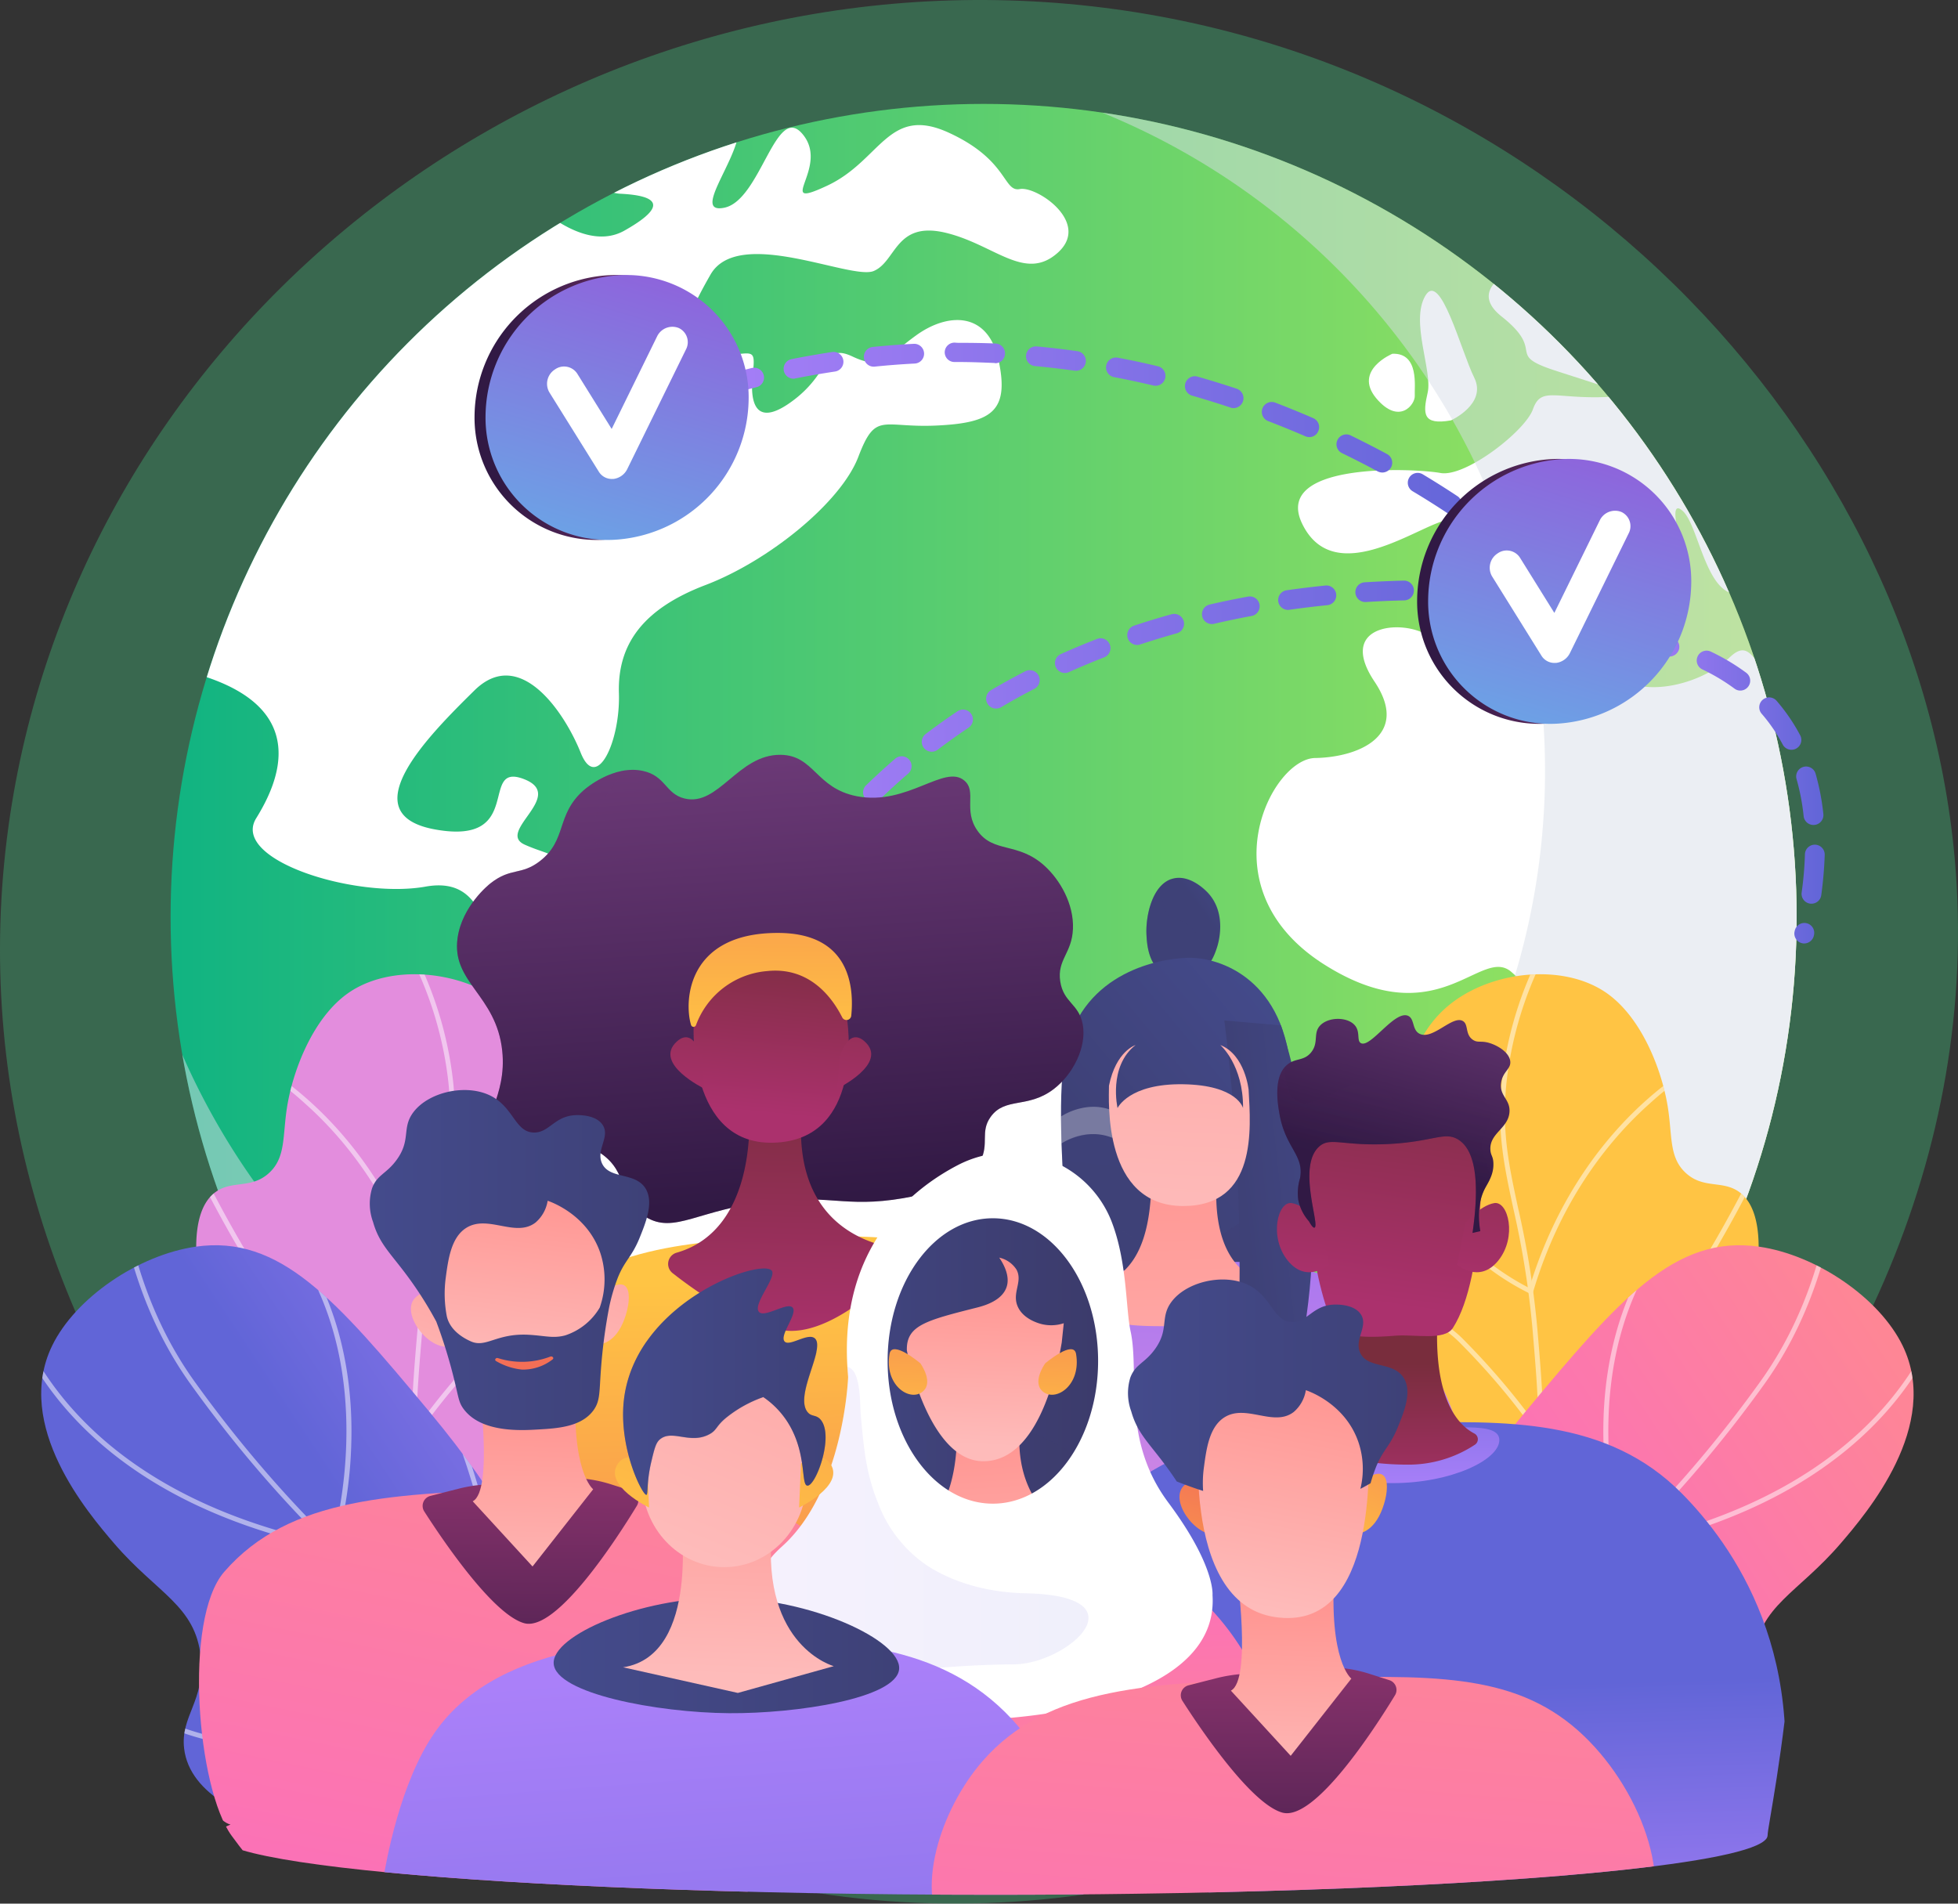 <svg xmlns="http://www.w3.org/2000/svg" xmlns:xlink="http://www.w3.org/1999/xlink" width="391.482" height="380.599" viewBox="0 0 391.482 380.599">
  <rect x="0" y="0" width="391.482" height="380.599" fill="#333333" stroke="none"/>
  <defs>
    <clipPath id="clip-path">
      <circle id="Elipse_206" data-name="Elipse 206" cx="162.556" cy="162.556" r="162.556"/>
    </clipPath>
    <linearGradient id="linear-gradient" y1="0.5" x2="1" y2="0.5" gradientUnits="objectBoundingBox">
      <stop offset="0" stop-color="#0fb382"/>
      <stop offset="1" stop-color="#a9e95b"/>
    </linearGradient>
    <linearGradient id="linear-gradient-2" x1="-23.509" y1="0.501" x2="1" y2="0.501" gradientUnits="objectBoundingBox">
      <stop offset="0" stop-color="#aa80f9"/>
      <stop offset="0.996" stop-color="#6165d7"/>
    </linearGradient>
    <linearGradient id="linear-gradient-3" x1="-0.049" y1="0.5" x2="1.063" y2="0.5" xlink:href="#linear-gradient-2"/>
    <linearGradient id="linear-gradient-4" x1="-0.001" y1="0.501" x2="22.503" y2="0.501" xlink:href="#linear-gradient-2"/>
    <linearGradient id="linear-gradient-5" x1="-20.502" y1="0.499" x2="0.998" y2="0.499" xlink:href="#linear-gradient-2"/>
    <linearGradient id="linear-gradient-6" x1="-0.02" y1="0.5" x2="1.075" y2="0.5" xlink:href="#linear-gradient-2"/>
    <linearGradient id="linear-gradient-7" x1="0.002" y1="0.5" x2="30.905" y2="0.5" xlink:href="#linear-gradient-2"/>
    <linearGradient id="linear-gradient-8" x1="0" y1="0.5" x2="1" y2="0.5" xlink:href="#linear-gradient-2"/>
    <linearGradient id="linear-gradient-9" y1="0.5" x2="1" y2="0.5" gradientUnits="objectBoundingBox">
      <stop offset="0.1" stop-color="#311944"/>
      <stop offset="0.685" stop-color="#6d2f66"/>
      <stop offset="1" stop-color="#893976"/>
    </linearGradient>
    <linearGradient id="linear-gradient-10" x1="0.869" y1="-0.737" x2="0.041" y2="2.037" gradientUnits="objectBoundingBox">
      <stop offset="0" stop-color="#a737d5"/>
      <stop offset="1" stop-color="#49e1ef"/>
    </linearGradient>
    <linearGradient id="linear-gradient-11" x1="0" y1="0.5" x2="1" y2="0.5" xlink:href="#linear-gradient-9"/>
    <linearGradient id="linear-gradient-12" x1="0.869" y1="-0.737" x2="0.041" y2="2.037" gradientUnits="objectBoundingBox">
      <stop offset="0" stop-color="#ff9085"/>
      <stop offset="1" stop-color="#fb6fbb"/>
    </linearGradient>
    <linearGradient id="linear-gradient-13" x1="0" y1="0.5" x2="1" y2="0.5" xlink:href="#linear-gradient-9"/>
    <linearGradient id="linear-gradient-14" x1="0.869" y1="-0.737" x2="0.041" y2="2.037" xlink:href="#linear-gradient-10"/>
    <linearGradient id="linear-gradient-15" x1="0.5" y1="0.668" x2="0.489" y2="1.688" gradientUnits="objectBoundingBox">
      <stop offset="0" stop-color="#ffc444"/>
      <stop offset="0.996" stop-color="#f36f56"/>
    </linearGradient>
    <clipPath id="clip-path-3">
      <path id="Trazado_2266" data-name="Trazado 2266" d="M2325.3,2035.095c7.1-6.674,16.461-17.521,20.688-32.84,5.546-20.09-2.623-30.244-1.74-64.253.558-21.5,1.156-36.51,11.989-44.543,8.5-6.293,22.238-7.557,30.6-1.74,6.946,4.839,10.969,15.142,12.206,22.5,1.006,5.994.2,10.344,3.67,13.511,3.534,3.221,7.354,1.386,10.657,3.779,6.7,4.839,2.841,20.906,2.216,23.5-6.946,28.885-33.52,48.39-45.223,56.763A180.854,180.854,0,0,1,2325.3,2035.095Z" transform="translate(-2325.3 -1887.977)"/>
    </clipPath>
    <linearGradient id="linear-gradient-16" x1="1.24" y1="0.203" x2="0.489" y2="0.597" xlink:href="#linear-gradient-12"/>
    <clipPath id="clip-path-4">
      <path id="Trazado_2271" data-name="Trazado 2271" d="M2102.3,2395.225c19.111,7.612,44.53,14.585,72.055,13.131,7.028-.367,50.416-2.651,52.618-21.15.775-6.511-4.213-9.542-3.33-18.269,1.047-10.344,8.726-12.723,17.331-22.754,5.138-5.994,20.158-23.529,12.383-39.528-4.649-9.556-17.222-18.133-28.695-19.791-16.828-2.419-28,10.521-46.514,32.745-16.42,19.71-16.637,26.03-28.708,40.017C2140.482,2370.01,2125.992,2383.453,2102.3,2395.225Z" transform="translate(-2102.3 -2286.574)"/>
    </clipPath>
    <linearGradient id="linear-gradient-17" x1="0.5" y1="0.665" x2="0.489" y2="1.681" gradientUnits="objectBoundingBox">
      <stop offset="0.004" stop-color="#e38ddd"/>
      <stop offset="1" stop-color="#9571f6"/>
    </linearGradient>
    <clipPath id="clip-path-5">
      <path id="Trazado_2277" data-name="Trazado 2277" d="M795.554,2035.095c-7.1-6.674-16.461-17.521-20.688-32.84-5.546-20.09,2.623-30.244,1.74-64.253-.557-21.5-1.155-36.51-11.989-44.543-8.5-6.293-22.238-7.557-30.6-1.74-6.946,4.839-10.969,15.142-12.206,22.5-1.006,5.994-.2,10.344-3.67,13.511-3.534,3.221-7.354,1.386-10.657,3.779-6.7,4.839-2.841,20.906-2.216,23.5,6.946,28.885,33.52,48.39,45.223,56.763A180.853,180.853,0,0,0,795.554,2035.095Z" transform="translate(-703.599 -1887.977)"/>
    </clipPath>
    <linearGradient id="linear-gradient-18" x1="0.947" y1="0.26" x2="0.458" y2="0.517" xlink:href="#linear-gradient-2"/>
    <clipPath id="clip-path-6">
      <path id="Trazado_2282" data-name="Trazado 2282" d="M628.828,2395.225c-19.111,7.612-44.53,14.585-72.055,13.131-7.027-.367-50.416-2.651-52.618-21.15-.775-6.511,4.214-9.542,3.33-18.269-1.047-10.344-8.727-12.723-17.331-22.754-5.138-5.994-20.158-23.529-12.383-39.528,4.649-9.556,17.222-18.133,28.694-19.791,16.828-2.419,28,10.521,46.514,32.745,16.42,19.71,16.638,26.03,28.708,40.017C590.659,2370.01,605.136,2383.453,628.828,2395.225Z" transform="translate(-475.58 -2286.574)"/>
    </clipPath>
    <clipPath id="clip-path-7">
      <path id="Trazado_2342" data-name="Trazado 2342" d="M943.97,1720.3a1.247,1.247,0,0,1-.381.843,2.765,2.765,0,0,1-.285.272c-2.936,2.433-15.482,4.662-34.689,6.457-7.952.748-17.045,1.4-27.077,1.984-18.581,1.06-40.371,1.821-64.049,2.148-9.216.136-18.731.2-28.45.2-25.174,0-48.961-.462-69.976-1.278-39.337-1.536-69.01-4.309-80.156-7.666a21.6,21.6,0,0,1-2.338-.829c-.136-.054-.258-.109-.381-.163-1.373-.639-2.08-1.291-2.08-1.957,0-.557.517-1.115,1.5-1.658.109-.054.218-.122.326-.177a6.136,6.136,0,0,1,.666-.3c.014,0,.027-.014.041-.014-17.779-4.227-70.859-223.465,152.388-223.465C996.125,1494.686,943.97,1713.734,943.97,1720.3Z" transform="translate(-618.175 -1494.7)"/>
    </clipPath>
    <linearGradient id="linear-gradient-19" x1="1.146" y1="-0.106" x2="0.664" y2="0.339" gradientUnits="objectBoundingBox">
      <stop offset="0" stop-color="#444b8c"/>
      <stop offset="0.996" stop-color="#3e4177"/>
    </linearGradient>
    <linearGradient id="linear-gradient-20" x1="1.532" y1="-0.129" x2="0.879" y2="0.321" xlink:href="#linear-gradient-19"/>
    <linearGradient id="linear-gradient-21" x1="0.85" y1="-0.029" x2="0.421" y2="0.593" xlink:href="#linear-gradient-19"/>
    <linearGradient id="linear-gradient-22" x1="1.036" y1="-1.562" x2="0.57" y2="0.027" xlink:href="#linear-gradient-19"/>
    <linearGradient id="linear-gradient-23" x1="0.896" y1="-1.482" x2="0.444" y2="0.646" xlink:href="#linear-gradient-19"/>
    <linearGradient id="linear-gradient-24" x1="0.482" y1="1.135" x2="0.553" y2="-0.391" gradientUnits="objectBoundingBox">
      <stop offset="0.004" stop-color="#e38ddd"/>
      <stop offset="0.706" stop-color="#ac79ef"/>
      <stop offset="1" stop-color="#9571f6"/>
    </linearGradient>
    <linearGradient id="linear-gradient-25" x1="0.546" y1="2.277" x2="0.466" y2="-0.301" gradientUnits="objectBoundingBox">
      <stop offset="0" stop-color="#febbba"/>
      <stop offset="1" stop-color="#ff928e"/>
    </linearGradient>
    <linearGradient id="linear-gradient-26" x1="1.37" y1="-0.084" x2="0.248" y2="0.448" xlink:href="#linear-gradient-19"/>
    <linearGradient id="linear-gradient-28" x1="0.466" y1="1.115" x2="0.636" y2="-2.519" xlink:href="#linear-gradient-25"/>
    <linearGradient id="linear-gradient-29" x1="0.542" y1="0.926" x2="0.457" y2="0.016" gradientUnits="objectBoundingBox">
      <stop offset="0" stop-color="#311944"/>
      <stop offset="1" stop-color="#6b3976"/>
    </linearGradient>
    <linearGradient id="linear-gradient-30" x1="0.537" y1="0.926" x2="0.45" y2="-0.015" xlink:href="#linear-gradient-29"/>
    <linearGradient id="linear-gradient-31" x1="0.491" y1="0.11" x2="0.52" y2="1.312" xlink:href="#linear-gradient-15"/>
    <linearGradient id="linear-gradient-32" x1="0.488" y1="1.059" x2="0.527" y2="-0.191" gradientUnits="objectBoundingBox">
      <stop offset="0" stop-color="#ab316d"/>
      <stop offset="1" stop-color="#792d3d"/>
    </linearGradient>
    <linearGradient id="linear-gradient-33" x1="0.469" y1="0.844" x2="0.545" y2="-0.103" xlink:href="#linear-gradient-32"/>
    <linearGradient id="linear-gradient-34" x1="0.409" y1="1.581" x2="0.755" y2="-1.922" xlink:href="#linear-gradient-32"/>
    <linearGradient id="linear-gradient-35" x1="0.43" y1="1.37" x2="0.776" y2="-2.133" xlink:href="#linear-gradient-32"/>
    <linearGradient id="linear-gradient-36" x1="0.494" y1="1.209" x2="0.544" y2="-2.318" xlink:href="#linear-gradient-15"/>
    <linearGradient id="linear-gradient-37" x1="0.53" y1="1.122" x2="0.5" y2="0.52" xlink:href="#linear-gradient-2"/>
    <linearGradient id="linear-gradient-38" x1="0.504" y1="1.151" x2="0.491" y2="-1.816" xlink:href="#linear-gradient-2"/>
    <linearGradient id="linear-gradient-39" x1="0.503" y1="1.274" x2="0.497" y2="0.374" xlink:href="#linear-gradient-32"/>
    <linearGradient id="linear-gradient-40" x1="0.444" y1="0.849" x2="0.576" y2="-0.356" xlink:href="#linear-gradient-32"/>
    <linearGradient id="linear-gradient-41" x1="0.422" y1="1.32" x2="0.874" y2="-2.77" xlink:href="#linear-gradient-32"/>
    <linearGradient id="linear-gradient-42" x1="0.403" y1="1.535" x2="0.854" y2="-2.555" xlink:href="#linear-gradient-32"/>
    <linearGradient id="linear-gradient-43" x1="0.426" y1="0.687" x2="0.694" y2="-0.202" xlink:href="#linear-gradient-29"/>
    <linearGradient id="linear-gradient-44" x1="0.464" y1="0.59" x2="0.756" y2="-0.578" xlink:href="#linear-gradient-29"/>
    <linearGradient id="linear-gradient-45" x1="0.861" y1="-0.692" x2="0.29" y2="1.037" xlink:href="#linear-gradient-12"/>
    <linearGradient id="linear-gradient-46" x1="0.478" y1="1.967" x2="0.509" y2="-0.575" gradientUnits="objectBoundingBox">
      <stop offset="0" stop-color="#311944"/>
      <stop offset="0.555" stop-color="#6f2b60"/>
      <stop offset="1" stop-color="#a03976"/>
    </linearGradient>
    <linearGradient id="linear-gradient-47" x1="0.488" y1="1.206" x2="0.511" y2="0.092" xlink:href="#linear-gradient-25"/>
    <linearGradient id="linear-gradient-48" x1="0.433" y1="0.96" x2="0.562" y2="-0.09" xlink:href="#linear-gradient-25"/>
    <linearGradient id="linear-gradient-49" x1="1.084" y1="1.99" x2="1.688" y2="-1.759" xlink:href="#linear-gradient-25"/>
    <linearGradient id="linear-gradient-50" x1="0.288" y1="1.66" x2="0.983" y2="-1.734" xlink:href="#linear-gradient-25"/>
    <linearGradient id="linear-gradient-51" x1="0" y1="0.5" x2="1" y2="0.5" xlink:href="#linear-gradient-19"/>
    <linearGradient id="linear-gradient-52" x1="0.855" y1="-13.234" x2="0.543" y2="-1.434" xlink:href="#linear-gradient-15"/>
    <linearGradient id="linear-gradient-53" y1="0.5" x2="1" y2="0.5" gradientUnits="objectBoundingBox">
      <stop offset="0" stop-color="#40447e"/>
      <stop offset="0.996" stop-color="#3c3b6b"/>
    </linearGradient>
    <linearGradient id="linear-gradient-54" x1="0" y1="0.5" x2="1" y2="0.5" xlink:href="#linear-gradient-53"/>
    <linearGradient id="linear-gradient-55" x1="0.552" y1="1.522" x2="0.459" y2="0.096" xlink:href="#linear-gradient-12"/>
    <linearGradient id="linear-gradient-56" x1="0.526" y1="1.047" x2="0.469" y2="0.006" xlink:href="#linear-gradient-25"/>
    <linearGradient id="linear-gradient-57" x1="0.482" y1="0.924" x2="0.511" y2="0.054" xlink:href="#linear-gradient-25"/>
    <linearGradient id="linear-gradient-58" x1="0.461" y1="1.714" x2="0.571" y2="-1.835" xlink:href="#linear-gradient-15"/>
    <linearGradient id="linear-gradient-59" x1="0.46" y1="1.799" x2="0.57" y2="-1.749" xlink:href="#linear-gradient-15"/>
    <linearGradient id="linear-gradient-60" x1="0" y1="0.5" x2="1" y2="0.5" xlink:href="#linear-gradient-2"/>
    <linearGradient id="linear-gradient-61" x1="0.4" y1="0.098" x2="0.729" y2="2.291" xlink:href="#linear-gradient-2"/>
    <linearGradient id="linear-gradient-62" x1="0" y1="0.5" x2="1" y2="0.5" xlink:href="#linear-gradient-19"/>
    <linearGradient id="linear-gradient-63" x1="0.498" y1="0.902" x2="0.564" y2="-0.639" xlink:href="#linear-gradient-25"/>
    <linearGradient id="linear-gradient-64" x1="0.396" y1="0.966" x2="1.059" y2="-1.302" xlink:href="#linear-gradient-25"/>
    <linearGradient id="linear-gradient-65" x1="-0.144" y1="2.395" x2="3.053" y2="-7.893" xlink:href="#linear-gradient-15"/>
    <linearGradient id="linear-gradient-66" x1="0.181" y1="1.67" x2="3.378" y2="-8.618" xlink:href="#linear-gradient-15"/>
    <linearGradient id="linear-gradient-67" x1="0" y1="0.5" x2="1" y2="0.5" xlink:href="#linear-gradient-19"/>
    <linearGradient id="linear-gradient-68" x1="0" y1="0.5" x2="0.999" y2="0.5" xlink:href="#linear-gradient-19"/>
    <linearGradient id="linear-gradient-69" x1="0.373" y1="3.568" x2="0.977" y2="-0.181" xlink:href="#linear-gradient-15"/>
    <linearGradient id="linear-gradient-70" x1="0.289" y1="1.661" x2="0.983" y2="-1.735" xlink:href="#linear-gradient-15"/>
    <linearGradient id="linear-gradient-71" x1="0.836" y1="-0.951" x2="0.361" y2="1.374" xlink:href="#linear-gradient-12"/>
    <linearGradient id="linear-gradient-72" x1="0.478" y1="1.967" x2="0.509" y2="-0.575" xlink:href="#linear-gradient-46"/>
    <linearGradient id="linear-gradient-73" x1="0.488" y1="1.206" x2="0.511" y2="0.092" xlink:href="#linear-gradient-25"/>
    <linearGradient id="linear-gradient-74" x1="0.407" y1="0.958" x2="0.569" y2="-0.089" xlink:href="#linear-gradient-25"/>
    <linearGradient id="linear-gradient-75" x1="0" y1="0.499" x2="1" y2="0.499" xlink:href="#linear-gradient-19"/>
  </defs>
  <g id="ilus_essustentable_nuestraprop_home" transform="translate(-414.97 -454.963)">
    <g id="Grupo_1411" data-name="Grupo 1411" transform="translate(414.97 454.963)">
      <path id="Trazado_2236" data-name="Trazado 2236" d="M616.8,455.049c-100.219-2.95-187.023,69.758-200.14,165.179-14.34,104.324,64.579,198.182,161.7,213.216,120.8,18.7,237.955-89.481,227.434-206.841C797.868,538.2,718.677,458.067,616.8,455.049Z" transform="translate(-414.97 -454.963)" fill="#45c481" opacity="0.37"/>
      <g id="Grupo_1382" data-name="Grupo 1382" transform="translate(34.108 20.775)">
        <g id="Grupo_1361" data-name="Grupo 1361">
          <g id="Grupo_1359" data-name="Grupo 1359" clip-path="url(#clip-path)">
            <path id="Trazado_2237" data-name="Trazado 2237" d="M979.776,758.222a163.368,163.368,0,0,1-29.483,93.736c-.068.109-.34.218-.34.326h0c-29.1,42.641-78.974,70.275-134.922,70.275a98.207,98.207,0,0,1-13.443-.829h0c-.014,0-.027.272-.041.272-2.2-.177-4.391-.272-6.565-.53-.775-.1-1.55-.122-2.324-.231-.68-.1-1.359-.15-2.039-.258-.6-.082-1.183-.163-1.767-.258a3.916,3.916,0,0,0-.394-.054c-1.441-.231-2.868-.489-4.3-.761h-.027a165.13,165.13,0,0,1-126.29-210.457c.748-2.42,1.672-4.8,2.3-7.163h0c1.862-3.942,3.1-7.816,4.812-11.608.693-1.522,1.454-3.031,2.175-4.526a165.617,165.617,0,0,1,13.96-23.42c.476-.666.979-1.332,1.468-2,1.944-2.651,3.983-5.247,6.09-7.775,3.153-3.792,6.484-7.449,9.963-10.929a165.618,165.618,0,0,1,30.162-23.923q5.1-3.16,10.439-5.94a162.026,162.026,0,0,1,27.077-11.173A165.523,165.523,0,0,1,967,693.67c2.379,5.573,3.983,11.3,6.47,17.154h0c0,.027-.285.041-.272.068A164.37,164.37,0,0,1,979.776,758.222Z" transform="translate(-652.68 -595.53)" fill="url(#linear-gradient)"/>
            <g id="Grupo_1358" data-name="Grupo 1358" transform="translate(5.165 4.241)">
              <path id="Trazado_2238" data-name="Trazado 2238" d="M1761.4,3011.7Z" transform="translate(-1617.656 -2689.185)" fill="#fff"/>
              <path id="Trazado_2239" data-name="Trazado 2239" d="M897.149,852.965c-3.534,4.975-14.463,11.364-7.041,23.923,7.354,12.519-.517,14.87-5.573,13.7-5.084-1.155-20.878-1.808-18.241,5.369s7.15,9.882,1.359,12.655-8.237,9.977-14.15,19.913c-5.886,9.95-19.859,1.346-15.713,11.323s7.354,9.012,6.959,15.958c-.1,1.9,1.183,3.874,2.9,5.736-2.2-.177-4.418-.408-6.62-.68-.775-.1-1.549-.19-2.324-.3l-2.039-.285c-.6-.082-1.183-.177-1.767-.272-.136-.027-.1-.041-.231-.068-1.414-.231-2.148-.489-4.01-.761h0c-1.237-1.183-.462-2.447-.272-3.833,1.849-12.832-15.863-21.653-18.826-30.638-2.922-8.971-.041-14.313-.707-21.748-.693-7.422,1.74-17.263-2.542-23.515-4.268-6.225-21.49-8.319-24.766-20.892-3.3-12.546,4.377-31.331,7.354-34.539,2.95-3.194-14.259-17.752-22.442-18.214-8.224-.5-4.934-17.059-18.826-14.531-13.933,2.447-38.943-5.328-33.778-13.688,4.268-6.892,11.431-22.075-11.948-28.844.748-2.419,1.672-4.8,2.3-7.163h0c1.862-3.942,3.1-7.816,4.812-11.608.693-1.522,1.454-3.031,2.175-4.526a165.62,165.62,0,0,1,13.96-23.42c.476-.666.979-1.332,1.468-2,1.957-2.651,4-5.247,6.09-7.775,3.154-3.792,6.484-7.449,9.964-10.929a165.624,165.624,0,0,1,30.162-23.923c4.635,3.249,9.923,5.247,14.49,2.786,11.2-6.266,3.82-7.231-.775-7.462a5.834,5.834,0,0,1-3.276-1.251,162.039,162.039,0,0,1,27.077-11.173c-.693,6.321-9.284,16.474-2.963,15.237,7.354-1.4,10.358-21.273,15.754-14.667,5.478,6.633-5.994,15.319,4.785,10.29,10.793-4.989,12.233-16.121,24.249-10.7,12.084,5.478,10.983,11.975,14.354,11.336s14.218,6.674,7.653,12.668c-6.633,6.022-12.709-1.645-22.646-3.969-9.95-2.284-9.705,5.845-14.272,7.707-4.649,1.794-27.1-9.053-32.609.748-5.573,9.719-7.938,16.515.326,16.257,8.264-.231,8.794-2.365,8.142,3.738s.843,10.684,8.332,4.934c7.462-5.736,5.79-11.336,11.622-8.6s6.524.258,12.736-4.241,14.368-4.975,16.5,5.138-1.522,12.383-12.424,12.9-12.152-2.909-15.632,6.212c-3.453,9.134-17.9,20.851-30.57,25.677s-17.616,11.989-17.317,21.64-4.458,19.859-7.639,11.894c-3.194-7.993-12.138-21.449-21.259-12.451-9.148,9.012-25.051,24.943-7.476,27.852,17.548,2.963,8.387-13.47,17.263-10.181,8.849,3.3-5.614,10.562.313,13.171,5.926,2.637,8.414,1.4,8.373,9.488s1.971,15.917,9.161,12.492,16.434-19.247,26.832-9.882c10.412,9.393,9.678,8.169,15.142,5.437s8.944,5.451,11.173,9.189,11.01-.082,18.133,11.01,9.9,13.076,18.01,9.08,11.418-1.02,13.525,4.581,7.1.122,9.5,7.53C901.811,849.132,900.669,847.976,897.149,852.965Z" transform="translate(-703.9 -639.002)" fill="#fff"/>
              <g id="Grupo_1357" data-name="Grupo 1357" transform="translate(211.955 30.38)">
                <path id="Trazado_2240" data-name="Trazado 2240" d="M2325.05,911.679c-5.75-12.329,22.727-10.942,27.756-10,5.057.843,16.937-8.441,18.446-12.75,1.55-4.35,4.092-2.284,13.1-2.406,9.012-.1,1.047-2.134-8.863-5.4s-1.441-3.589-10.562-10.793c-3.928-3.154-2.692-5.831-.068-7.829a165,165,0,0,1,48.037,63.519,3.35,3.35,0,0,0-.843-.149c-6.307-.041-7.693-13.987-10.942-16.692-3.208-2.7.095,7.666.87,11.921s-1.726.68-4.866,4.594-8.862,4-9.379-1.889-4.662-11.622-13.049-14.3-15.645-.476-22.469,2.148C2345.439,914.248,2330.841,923.926,2325.05,911.679Z" transform="translate(-2315.987 -862.5)" fill="#fff"/>
                <path id="Trazado_2241" data-name="Trazado 2241" d="M2343.769,1489.5c.571-4.227,1.5-8.6-.272-10.208-4.3-3.983-5.233-14.857-3.752-20.362s13.063-5.206,5.206-14.368c-7.884-9.189-14.979-20.1-11.676-26.343s2.311-6.688-3.9-6.647-8.931.313-15.115-5.219c-6.185-5.6-14.708,13.212-37.992-1.876-23.285-15.237-10.032-40.9-1.305-40.968,8.781-.15,19.044-4.581,11.839-15.292-7.177-10.752,4.037-12.274,9.515-9.827,5.491,2.419,15.224-4.078,25.133-7,9.936-2.909,9.5,13.28,15.02,16.515,5.546,3.249,15.958.666,21.354-4.513,3.86-3.7,4.7.612,8.523,4.717a165.069,165.069,0,0,1-22.578,141.392Z" transform="translate(-2263.221 -1267.352)" fill="#fff"/>
                <path id="Trazado_2242" data-name="Trazado 2242" d="M2509.883,908.6c0-.014,7.259-3.289,4.635-8.563s-6.742-21.463-9.76-16.366c-3.045,5.124,1.441,15.061.462,19.356S2504.2,909.592,2509.883,908.6Z" transform="translate(-2470.997 -879.946)" fill="#fff"/>
                <path id="Trazado_2243" data-name="Trazado 2243" d="M2437.681,983.655c-.109-1.7.965-8.6-4.472-8.387.013-.014-7.857,3.276-3.262,8.862C2434.582,989.676,2437.8,985.354,2437.681,983.655Z" transform="translate(-2406.04 -959.935)" fill="#fff"/>
              </g>
            </g>
          </g>
          <g id="Grupo_1360" data-name="Grupo 1360" clip-path="url(#clip-path)">
            <path id="Trazado_2244" data-name="Trazado 2244" d="M982.711,760.529a163.193,163.193,0,0,1-29.265,93.736.646.646,0,0,0-.122.326h0a164.1,164.1,0,0,1-135.139,70.139,101.465,101.465,0,0,1-13.661-.965h0c-.014,0-.027.408-.041.408-2.2-.177-4.39-.2-6.565-.476-.775-.1-1.55-.1-2.324-.2-.68-.1-1.359-.136-2.039-.245-.6-.082-1.183-.15-1.767-.245-.136-.027-.258-.027-.394-.054-1.441-.231-2.868-.476-4.3-.761h-.027A164.756,164.756,0,0,1,654.5,778.349a142.913,142.913,0,0,0,107.424,92.771h.014c1.237.625,2.46.489,3.711.693.109.014.231.054.34.068.5.082,1.006.163,1.522.245.584.1,1.169.163,1.767.245.666.1,1.332.15,2,.231,1.876.231,3.765.666,5.668.816.014,0,.027.177.041.177h0c3.874,0,7.721.313,11.676.313a141.923,141.923,0,0,0,116.585-61.018c0-.1.15-.217.218-.326a142.174,142.174,0,0,0,19.424-121.845c0-.027-.054-.054-.054-.068h0a97.163,97.163,0,0,0-5.288-14.816A142.37,142.37,0,0,0,833.463,596.6a165.478,165.478,0,0,1,136.376,99.363c2.379,5.573,3.9,11.3,6.375,17.154h0c0,.027-.19.041-.19.068A164.1,164.1,0,0,1,982.711,760.529Z" transform="translate(-656.05 -598.122)" fill="#d8dee8" opacity="0.5"/>
          </g>
        </g>
        <g id="Grupo_1372" data-name="Grupo 1372" transform="translate(95.406 47.724)">
          <g id="Grupo_1370" data-name="Grupo 1370">
            <g id="Grupo_1365" data-name="Grupo 1365">
              <g id="Grupo_1362" data-name="Grupo 1362" transform="translate(165.453 35.015)">
                <path id="Trazado_2245" data-name="Trazado 2245" d="M2590.073,1222.891a1.916,1.916,0,0,1-1.278-.476c-.014-.014-1.047-.9-3-2.365a1.971,1.971,0,1,1,2.365-3.153c2.066,1.55,3.154,2.474,3.194,2.515a1.979,1.979,0,0,1,.218,2.787A1.947,1.947,0,0,1,2590.073,1222.891Z" transform="translate(-2585.003 -1216.503)" fill="url(#linear-gradient-2)"/>
              </g>
              <g id="Grupo_1363" data-name="Grupo 1363" transform="translate(11.431)">
                <path id="Trazado_2246" data-name="Trazado 2246" d="M1601.248,993.208a1.994,1.994,0,0,1-1.087-.326c-2.175-1.441-4.458-2.882-6.783-4.268a1.972,1.972,0,0,1,2.026-3.385c2.379,1.427,4.716,2.9,6.946,4.377a1.974,1.974,0,0,1,.558,2.732A2.04,2.04,0,0,1,1601.248,993.208Zm-13.919-8.332a2.122,2.122,0,0,1-.938-.231c-2.338-1.264-4.744-2.487-7.15-3.656a1.973,1.973,0,0,1,1.726-3.548c2.447,1.2,4.907,2.447,7.3,3.738a1.973,1.973,0,0,1,.8,2.678A2.027,2.027,0,0,1,1587.329,984.876Zm-14.6-7.082a2.048,2.048,0,0,1-.788-.163c-2.447-1.06-4.948-2.08-7.435-3.031a1.979,1.979,0,1,1,1.414-3.7c2.542.979,5.084,2.012,7.585,3.1a1.964,1.964,0,0,1,1.02,2.6A1.929,1.929,0,0,1,1572.73,977.794Zm-15.142-5.8a1.687,1.687,0,0,1-.625-.109c-2.528-.843-5.111-1.645-7.666-2.379a1.979,1.979,0,0,1,1.088-3.806c2.61.748,5.247,1.563,7.83,2.42a1.99,1.99,0,0,1-.625,3.874Zm-103.726-1.971a1.978,1.978,0,0,1-.557-3.874c2.623-.775,5.274-1.509,7.911-2.161a1.975,1.975,0,1,1,.951,3.833c-2.569.639-5.179,1.346-7.734,2.107A1.789,1.789,0,0,1,1453.862,970.019ZM1542,967.531a1.861,1.861,0,0,1-.462-.054c-2.6-.612-5.233-1.183-7.843-1.672a1.978,1.978,0,0,1,.734-3.888c2.664.5,5.369,1.074,8.02,1.713a1.977,1.977,0,0,1-.448,3.9Zm-72.409-1.414a1.977,1.977,0,0,1-.381-3.915c2.678-.53,5.4-1.006,8.074-1.414a1.972,1.972,0,1,1,.584,3.9c-2.623.394-5.274.856-7.9,1.373A1.173,1.173,0,0,1,1469.589,966.118Zm56.478-1.59a1.737,1.737,0,0,1-.272-.014c-2.637-.367-5.315-.68-7.965-.924a1.973,1.973,0,0,1,.367-3.928c2.705.245,5.451.571,8.142.951a1.966,1.966,0,0,1-.272,3.915Zm-40.438-.815a1.976,1.976,0,0,1-.19-3.942c2.719-.272,5.464-.489,8.183-.625a1.974,1.974,0,1,1,.218,3.942c-2.651.136-5.342.34-7.992.612A1.325,1.325,0,0,1,1485.628,963.712Zm24.29-.693c-.027,0-.054-.041-.1-.041-2.447-.109-4.907-.2-7.354-.2h-.666a1.938,1.938,0,0,1-1.971-1.93,1.958,1.958,0,0,1,1.971-1.944l.666.041h.014c2.487,0,5.029.027,7.517.136a1.974,1.974,0,0,1,1.889,2.052A1.946,1.946,0,0,1,1509.918,963.019Z" transform="translate(-1451.889 -958.9)" fill="url(#linear-gradient-3)"/>
              </g>
              <g id="Grupo_1364" data-name="Grupo 1364" transform="translate(0 9.652)">
                <path id="Trazado_2247" data-name="Trazado 2247" d="M1369.764,1035.194a1.978,1.978,0,0,1-.68-3.833c1.251-.462,2.515-.911,3.752-1.346a1.977,1.977,0,0,1,1.291,3.738c-1.223.421-2.46.87-3.684,1.319A2.057,2.057,0,0,1,1369.764,1035.194Z" transform="translate(-1367.792 -1029.907)" fill="url(#linear-gradient-4)"/>
              </g>
            </g>
            <g id="Grupo_1369" data-name="Grupo 1369" transform="translate(11.153 47.574)">
              <g id="Grupo_1366" data-name="Grupo 1366" transform="translate(161.314 0.901)">
                <path id="Trazado_2248" data-name="Trazado 2248" d="M2642.492,1319.966a2.432,2.432,0,0,1-.313-.027c-.013,0-1.373-.218-3.806-.476a1.975,1.975,0,1,1,.421-3.928c2.555.272,3.955.5,4.023.5a1.967,1.967,0,0,1,1.631,2.256A1.993,1.993,0,0,1,2642.492,1319.966Z" transform="translate(-2636.608 -1315.525)" fill="url(#linear-gradient-5)"/>
              </g>
              <g id="Grupo_1367" data-name="Grupo 1367" transform="translate(4.822)">
                <path id="Trazado_2249" data-name="Trazado 2249" d="M1487.287,1390.727a1.946,1.946,0,0,1-.87-.2,1.989,1.989,0,0,1-.9-2.651c1.169-2.352,2.406-4.689,3.67-6.946a1.975,1.975,0,0,1,3.439,1.944c-1.237,2.188-2.433,4.472-3.575,6.755A1.962,1.962,0,0,1,1487.287,1390.727Zm7.6-13.5a1.89,1.89,0,0,1-1.06-.313,1.966,1.966,0,0,1-.612-2.719c1.414-2.216,2.881-4.4,4.4-6.511a1.977,1.977,0,0,1,3.208,2.311c-1.468,2.039-2.909,4.173-4.268,6.321A2,2,0,0,1,1494.885,1377.23Zm9.026-12.573a2.017,2.017,0,0,1-1.237-.435,1.966,1.966,0,0,1-.286-2.773c1.645-2.039,3.371-4.037,5.125-5.953a1.972,1.972,0,1,1,2.909,2.664c-1.7,1.862-3.371,3.806-4.975,5.777A2.015,2.015,0,0,1,1503.911,1364.656Zm10.453-11.432a1.971,1.971,0,0,1-1.373-3.385c1.876-1.822,3.82-3.6,5.8-5.3a1.976,1.976,0,1,1,2.583,2.99c-1.917,1.645-3.82,3.385-5.627,5.138A2.049,2.049,0,0,1,1514.364,1353.225Zm11.744-10.1a2,2,0,0,1-1.577-.775,1.976,1.976,0,0,1,.381-2.773c2.066-1.577,4.227-3.113,6.4-4.567a1.979,1.979,0,0,1,2.2,3.289c-2.107,1.414-4.2,2.909-6.212,4.431A2,2,0,0,1,1526.108,1343.125Zm12.859-8.631a1.972,1.972,0,0,1-1.006-3.67c2.229-1.318,4.554-2.6,6.878-3.792a1.976,1.976,0,0,1,1.821,3.507c-2.27,1.169-4.513,2.406-6.688,3.7A2.053,2.053,0,0,1,1538.966,1334.494Zm13.769-7.109a2,2,0,0,1-1.808-1.169,1.976,1.976,0,0,1,.992-2.61c2.365-1.06,4.8-2.08,7.245-3.031a1.975,1.975,0,1,1,1.427,3.684c-2.379.924-4.758,1.917-7.055,2.95A1.861,1.861,0,0,1,1552.736,1327.385Zm14.449-5.6a1.982,1.982,0,0,1-.625-3.86c2.46-.816,4.975-1.59,7.5-2.284a1.975,1.975,0,0,1,1.06,3.806c-2.46.693-4.934,1.441-7.326,2.229A1.933,1.933,0,0,1,1567.185,1321.785Zm14.925-4.186a1.976,1.976,0,0,1-.435-3.9c2.515-.584,5.1-1.115,7.68-1.59a1.97,1.97,0,0,1,.72,3.874c-2.515.462-5.043.992-7.5,1.563A1.855,1.855,0,0,1,1582.11,1317.6Zm15.251-2.827a1.974,1.974,0,0,1-.285-3.928c2.555-.367,5.179-.68,7.775-.951a1.974,1.974,0,0,1,.394,3.928c-2.556.258-5.111.571-7.626.924A1.362,1.362,0,0,1,1597.361,1314.771Zm15.428-1.577a1.973,1.973,0,0,1-.122-3.942c2.6-.163,5.233-.272,7.829-.34a1.978,1.978,0,0,1,.1,3.956c-2.556.054-5.138.163-7.68.326Zm23.271-.068h-.109c-2.5-.136-5.084-.231-7.666-.272a1.978,1.978,0,1,1,.068-3.956c2.637.041,5.274.136,7.829.286a1.984,1.984,0,0,1,1.862,2.08A2.011,2.011,0,0,1,1636.059,1313.126Z" transform="translate(-1485.318 -1308.899)" fill="url(#linear-gradient-6)"/>
              </g>
              <g id="Grupo_1368" data-name="Grupo 1368" transform="translate(0 84.925)">
                <path id="Trazado_2250" data-name="Trazado 2250" d="M1451.821,1941.267a1.835,1.835,0,0,1-.748-.15,1.978,1.978,0,0,1-1.088-2.569c.5-1.237,1.02-2.474,1.55-3.684a1.972,1.972,0,0,1,3.616,1.577c-.516,1.183-1.019,2.392-1.509,3.6A1.943,1.943,0,0,1,1451.821,1941.267Z" transform="translate(-1449.842 -1933.68)" fill="url(#linear-gradient-7)"/>
              </g>
            </g>
          </g>
          <g id="Grupo_1371" data-name="Grupo 1371" transform="translate(194.51 57.371)">
            <path id="Trazado_2251" data-name="Trazado 2251" d="M2835.476,1443.733a1.528,1.528,0,0,1-.435-.054,1.976,1.976,0,0,1-1.482-2.365l.041-.177a1.971,1.971,0,0,1,3.847.856l-.041.19A2,2,0,0,1,2835.476,1443.733Zm1.454-7.952a1.845,1.845,0,0,1-.272-.013,1.978,1.978,0,0,1-1.686-2.229,69.794,69.794,0,0,0,.653-7.653,1.979,1.979,0,0,1,3.956.122,77.8,77.8,0,0,1-.693,8.074A1.964,1.964,0,0,1,2836.93,1435.781Zm.394-15.74a1.971,1.971,0,0,1-1.957-1.767,43.147,43.147,0,0,0-1.414-7.395,1.979,1.979,0,0,1,3.806-1.087,47,47,0,0,1,1.55,8.061,1.971,1.971,0,0,1-1.753,2.175A1.39,1.39,0,0,1,2837.324,1420.041Zm-4.4-15.033a1.967,1.967,0,0,1-1.74-1.047,32.8,32.8,0,0,0-4.187-6.13,1.976,1.976,0,1,1,2.99-2.583,37.138,37.138,0,0,1,4.69,6.864,1.97,1.97,0,0,1-.816,2.664A1.993,1.993,0,0,1,2832.92,1405.007Zm-10.221-11.839a1.9,1.9,0,0,1-1.169-.394,38.809,38.809,0,0,0-6.443-3.847,1.97,1.97,0,0,1,1.685-3.561,42.9,42.9,0,0,1,7.109,4.241,1.977,1.977,0,0,1-1.182,3.562Zm-14.177-6.8a2.363,2.363,0,0,1-.53-.068,38.775,38.775,0,0,0-7.367-1.386,1.976,1.976,0,0,1-1.849-2.093,1.956,1.956,0,0,1,2.08-1.849,43.168,43.168,0,0,1,8.21,1.536,1.989,1.989,0,0,1,1.373,2.433A2.019,2.019,0,0,1,2808.521,1386.371Z" transform="translate(-2798.771 -1380.971)" fill="url(#linear-gradient-8)"/>
          </g>
        </g>
        <g id="Grupo_1375" data-name="Grupo 1375" transform="translate(249.237 71)">
          <g id="Grupo_1373" data-name="Grupo 1373">
            <path id="Trazado_2252" data-name="Trazado 2252" d="M2552.1,1154.925a28.491,28.491,0,0,1-26.22,28.083,24.43,24.43,0,0,1-26.384-24.725,28.488,28.488,0,0,1,26.384-28.1A24.428,24.428,0,0,1,2552.1,1154.925Z" transform="translate(-2499.5 -1130.137)" fill="url(#linear-gradient-9)"/>
          </g>
          <g id="Grupo_1374" data-name="Grupo 1374" transform="translate(2.202)">
            <path id="Trazado_2253" data-name="Trazado 2253" d="M2568.3,1154.925a28.491,28.491,0,0,1-26.22,28.083,24.43,24.43,0,0,1-26.384-24.725,28.488,28.488,0,0,1,26.384-28.1A24.428,24.428,0,0,1,2568.3,1154.925Z" transform="translate(-2515.7 -1130.137)" fill="url(#linear-gradient-10)"/>
            <path id="Trazado_2254" data-name="Trazado 2254" d="M2619.33,1236.534a3.036,3.036,0,0,1-2.786-1.4l-9.909-15.917a3.4,3.4,0,0,1,1.115-4.567,3.141,3.141,0,0,1,4.472.843l6.878,11.051,9.066-18.473a3.394,3.394,0,0,1,4.364-1.7,3.119,3.119,0,0,1,1.414,4.3l-11.73,23.9a3.553,3.553,0,0,1-2.787,1.971C2619.4,1236.521,2619.371,1236.534,2619.33,1236.534Z" transform="translate(-2593.871 -1195.775)" fill="#fff"/>
          </g>
        </g>
        <g id="Grupo_1378" data-name="Grupo 1378" transform="translate(89.332 155.574)">
          <g id="Grupo_1376" data-name="Grupo 1376">
            <path id="Trazado_2255" data-name="Trazado 2255" d="M1375.7,1777.125a28.491,28.491,0,0,1-26.22,28.083,24.43,24.43,0,0,1-26.384-24.725,28.478,28.478,0,0,1,26.384-28.1A24.427,24.427,0,0,1,1375.7,1777.125Z" transform="translate(-1323.1 -1752.337)" fill="url(#linear-gradient-11)"/>
          </g>
          <g id="Grupo_1377" data-name="Grupo 1377" transform="translate(2.202)">
            <path id="Trazado_2256" data-name="Trazado 2256" d="M1391.9,1777.125a28.491,28.491,0,0,1-26.22,28.083,24.43,24.43,0,0,1-26.384-24.725,28.478,28.478,0,0,1,26.384-28.1A24.427,24.427,0,0,1,1391.9,1777.125Z" transform="translate(-1339.3 -1752.337)" fill="url(#linear-gradient-12)"/>
            <path id="Trazado_2257" data-name="Trazado 2257" d="M1442.93,1858.635a3.036,3.036,0,0,1-2.786-1.4l-9.909-15.917a3.4,3.4,0,0,1,1.115-4.567,3.141,3.141,0,0,1,4.472.843l6.878,11.051,9.067-18.472a3.393,3.393,0,0,1,4.363-1.7,3.119,3.119,0,0,1,1.414,4.3l-11.73,23.9a3.552,3.552,0,0,1-2.786,1.971Z" transform="translate(-1417.471 -1817.888)" fill="#fff"/>
          </g>
        </g>
        <g id="Grupo_1381" data-name="Grupo 1381" transform="translate(60.773 34.232)">
          <g id="Grupo_1379" data-name="Grupo 1379">
            <path id="Trazado_2258" data-name="Trazado 2258" d="M1165.6,884.425a28.491,28.491,0,0,1-26.22,28.083A24.43,24.43,0,0,1,1113,887.782a28.478,28.478,0,0,1,26.383-28.1A24.427,24.427,0,0,1,1165.6,884.425Z" transform="translate(-1113 -859.637)" fill="url(#linear-gradient-13)"/>
          </g>
          <g id="Grupo_1380" data-name="Grupo 1380" transform="translate(2.202)">
            <path id="Trazado_2259" data-name="Trazado 2259" d="M1181.8,884.425a28.491,28.491,0,0,1-26.22,28.083,24.43,24.43,0,0,1-26.384-24.725,28.478,28.478,0,0,1,26.384-28.1A24.427,24.427,0,0,1,1181.8,884.425Z" transform="translate(-1129.2 -859.637)" fill="url(#linear-gradient-14)"/>
            <path id="Trazado_2260" data-name="Trazado 2260" d="M1232.744,965.935a3.036,3.036,0,0,1-2.786-1.4l-9.923-15.917a3.4,3.4,0,0,1,1.115-4.567,3.141,3.141,0,0,1,4.472.843l6.878,11.051,9.066-18.473a3.393,3.393,0,0,1,4.363-1.7,3.119,3.119,0,0,1,1.414,4.3l-11.73,23.9a3.553,3.553,0,0,1-2.786,1.971Z" transform="translate(-1207.285 -925.189)" fill="#fff"/>
          </g>
        </g>
      </g>
      <g id="Grupo_1389" data-name="Grupo 1389" transform="translate(229.355 194.786)">
        <g id="Grupo_1385" data-name="Grupo 1385" transform="translate(30.312)">
          <g id="Grupo_1384" data-name="Grupo 1384">
            <path id="Trazado_2261" data-name="Trazado 2261" d="M2325.3,2035.095c7.1-6.674,16.461-17.521,20.688-32.84,5.546-20.09-2.623-30.244-1.74-64.253.558-21.5,1.156-36.51,11.989-44.543,8.5-6.293,22.238-7.557,30.6-1.74,6.946,4.839,10.969,15.142,12.206,22.5,1.006,5.994.2,10.344,3.67,13.511,3.534,3.221,7.354,1.386,10.657,3.779,6.7,4.839,2.841,20.906,2.216,23.5-6.946,28.885-33.52,48.39-45.223,56.763A180.854,180.854,0,0,1,2325.3,2035.095Z" transform="translate(-2325.3 -1887.977)" fill="url(#linear-gradient-15)"/>
            <g id="Grupo_1383" data-name="Grupo 1383" opacity="0.5" clip-path="url(#clip-path-3)">
              <path id="Trazado_2262" data-name="Trazado 2262" d="M2263.84,1990.59l-.34-.9c39.242-14.966,51.489-34.594,54.86-48.431,2.243-9.216,1.427-18.772.313-32.011a179.7,179.7,0,0,0-3.887-24.521c-1.835-8.563-3.289-15.333-2.3-25.16a74.678,74.678,0,0,1,9.732-29.469l.829.476a73.778,73.778,0,0,0-9.61,29.089c-.979,9.678.462,16.379,2.284,24.861a180.373,180.373,0,0,1,3.915,24.63c1.087,12.818,1.944,22.958-.326,32.324-2.922,11.989-10.9,22.863-23.719,32.337C2286.92,1980.232,2276.25,1985.859,2263.84,1990.59Z" transform="translate(-2271.9 -1837.967)" fill="#fff"/>
              <path id="Trazado_2263" data-name="Trazado 2263" d="M2481.136,2046.073l-.49-.218a50.554,50.554,0,0,1-14.218-10.412,52.45,52.45,0,0,1-14.83-36.075l.951-.027a51.51,51.51,0,0,0,14.558,35.423,50.947,50.947,0,0,0,13.43,9.977c5.777-19.071,16.026-31.06,23.624-37.761,8.332-7.354,15.414-10.154,15.482-10.181l.354.9a57.919,57.919,0,0,0-15.238,10.031c-7.571,6.688-17.793,18.677-23.475,37.829Z" transform="translate(-2434.432 -1982.008)" fill="#fff"/>
              <path id="Trazado_2264" data-name="Trazado 2264" d="M2386.22,2191.163l-.191-.285a145.076,145.076,0,0,0-16-18.989c-8.89-8.7-29.727-11.7-29.931-11.744l.136-.951a95.48,95.48,0,0,1,11.758,2.61c8.591,2.488,14.884,5.641,18.718,9.393a146.562,146.562,0,0,1,15.917,18.853c21.789-6.865,45.006-57.919,45.236-58.449l.871.394a256.748,256.748,0,0,1-14.585,27c-11.581,18.513-22.2,29.306-31.59,32.079Z" transform="translate(-2338.088 -2098.485)" fill="#fff"/>
              <path id="Trazado_2265" data-name="Trazado 2265" d="M2428.771,2465.91l.476-.829c5.559-9.678,4.73-19.832-2.46-30.19a55.8,55.8,0,0,0-12.587-12.764l.544-.789a57.619,57.619,0,0,1,12.832,13.008c7.1,10.235,8.115,20.716,2.963,30.367,6.334-.966,43.144-7.571,67.841-33.466l27.4-28.749.693.666-27.4,28.749c-27.213,28.531-68.943,33.846-69.364,33.9Z" transform="translate(-2402.116 -2332.562)" fill="#fff"/>
            </g>
          </g>
        </g>
        <g id="Grupo_1388" data-name="Grupo 1388" transform="translate(0 54.18)">
          <g id="Grupo_1387" data-name="Grupo 1387">
            <path id="Trazado_2267" data-name="Trazado 2267" d="M2102.3,2395.225c19.111,7.612,44.53,14.585,72.055,13.131,7.028-.367,50.416-2.651,52.618-21.15.775-6.511-4.213-9.542-3.33-18.269,1.047-10.344,8.726-12.723,17.331-22.754,5.138-5.994,20.158-23.529,12.383-39.528-4.649-9.556-17.222-18.133-28.695-19.791-16.828-2.419-28,10.521-46.514,32.745-16.42,19.71-16.637,26.03-28.708,40.017C2140.482,2370.01,2125.992,2383.453,2102.3,2395.225Z" transform="translate(-2102.3 -2286.574)" fill="url(#linear-gradient-16)"/>
            <g id="Grupo_1386" data-name="Grupo 1386" opacity="0.5" clip-path="url(#clip-path-4)">
              <path id="Trazado_2268" data-name="Trazado 2268" d="M1557.651,2283.718a114.378,114.378,0,0,1-15.523-1.061c-21.245-2.9-41.607-11.4-60.529-25.269l.571-.775c18.785,13.77,39,22.211,60.094,25.093,28.083,3.833,56.355-2.854,84.03-19.859,28.817-17.725,49.777-42.206,62.268-59.618,8.645-12.057,13.783-27.131,15.251-44.829l.952.081c-1.482,17.875-6.674,33.112-15.428,45.3-12.546,17.494-33.588,42.07-62.54,59.876C1604,2276.663,1580.814,2283.718,1557.651,2283.718Z" transform="translate(-1565.97 -2174.958)" fill="#fff"/>
              <path id="Trazado_2269" data-name="Trazado 2269" d="M2776.646,2339.591l-.136-.407a84.758,84.758,0,0,1-3.14-20.824c-.326-11.024,1.4-27.063,11.458-40.86l.775.557c-17.833,24.454-9.447,56.424-8.305,60.42,50.878-10.562,62.255-40.9,64.539-49.953.068-.286.095-.381.122-.462l.9.354c-.014.054-.041.163-.1.34-2.324,9.229-13.905,40.153-65.694,50.755Z" transform="translate(-2682.121 -2278.733)" fill="#fff"/>
              <path id="Trazado_2270" data-name="Trazado 2270" d="M2592.41,2365.912c-11.309,0-26.547-2.882-44.734-13.253l-.218-.122-.013-.258c-.014-.272-1.781-28.069,13.1-59.1l15.007-31.277.856.408-15.006,31.277c-14.014,29.225-13.158,55.526-13.022,58.367,12.927,7.34,32.541,15.374,52.971,12.356,12.288-1.821,19.125-6.851,19.193-6.905l.571.761c-.286.217-7.068,5.206-19.573,7.068A58.446,58.446,0,0,1,2592.41,2365.912Z" transform="translate(-2486.876 -2265.254)" fill="#fff"/>
            </g>
          </g>
        </g>
      </g>
      <g id="Grupo_1396" data-name="Grupo 1396" transform="translate(8.239 194.786)">
        <g id="Grupo_1392" data-name="Grupo 1392" transform="translate(30.994)">
          <g id="Grupo_1391" data-name="Grupo 1391">
            <path id="Trazado_2272" data-name="Trazado 2272" d="M795.554,2035.095c-7.1-6.674-16.461-17.521-20.688-32.84-5.546-20.09,2.623-30.244,1.74-64.253-.557-21.5-1.155-36.51-11.989-44.543-8.5-6.293-22.238-7.557-30.6-1.74-6.946,4.839-10.969,15.142-12.206,22.5-1.006,5.994-.2,10.344-3.67,13.511-3.534,3.221-7.354,1.386-10.657,3.779-6.7,4.839-2.841,20.906-2.216,23.5,6.946,28.885,33.52,48.39,45.223,56.763A180.853,180.853,0,0,0,795.554,2035.095Z" transform="translate(-703.599 -1887.977)" fill="url(#linear-gradient-17)"/>
            <g id="Grupo_1390" data-name="Grupo 1390" opacity="0.5" clip-path="url(#clip-path-5)">
              <path id="Trazado_2273" data-name="Trazado 2273" d="M1063.083,1990.676a133.3,133.3,0,0,1-31.725-16.76c-12.818-9.474-20.811-20.348-23.72-32.337-2.284-9.365-1.427-19.492-.326-32.324a178.275,178.275,0,0,1,3.915-24.63c1.821-8.482,3.262-15.183,2.284-24.861a73.709,73.709,0,0,0-9.61-29.089l.829-.476a74.674,74.674,0,0,1,9.732,29.469c.992,9.828-.462,16.6-2.3,25.16a179.809,179.809,0,0,0-3.887,24.508c-1.128,13.239-1.944,22.8.313,32.011,3.371,13.837,15.618,33.465,54.86,48.431Z" transform="translate(-963.081 -1838.053)" fill="#fff"/>
              <path id="Trazado_2274" data-name="Trazado 2274" d="M789.362,2046.074l-.15-.517c-5.682-19.152-15.9-31.141-23.475-37.829A57.928,57.928,0,0,0,750.5,1997.7l.353-.9c.068.027,7.15,2.827,15.482,10.181,7.612,6.715,17.847,18.69,23.624,37.76a51.7,51.7,0,0,0,27.987-45.4l.951.027a52.449,52.449,0,0,1-14.83,36.075,50.551,50.551,0,0,1-14.218,10.412Z" transform="translate(-744.125 -1982.008)" fill="#fff"/>
              <path id="Trazado_2275" data-name="Trazado 2275" d="M730.214,2191.163l-.34-.1c-9.393-2.773-20.009-13.565-31.59-32.079a255.047,255.047,0,0,1-14.585-27l.87-.394c.231.517,23.447,51.571,45.237,58.449a147.5,147.5,0,0,1,15.917-18.853c3.833-3.751,10.127-6.918,18.717-9.393a95.505,95.505,0,0,1,11.758-2.61l.136.951c-.2.027-21.042,3.045-29.931,11.744a147.423,147.423,0,0,0-16,18.989Z" transform="translate(-686.405 -2098.485)" fill="#fff"/>
              <path id="Trazado_2276" data-name="Trazado 2276" d="M562.818,2465.824l-.951-.109c-.421-.054-42.151-5.355-69.364-33.9l-27.4-28.749.693-.666,27.4,28.749c24.7,25.908,61.507,32.5,67.841,33.465-5.152-9.651-4.132-20.131,2.963-30.366a57.294,57.294,0,0,1,12.832-13.008l.544.788a56.454,56.454,0,0,0-12.6,12.791c-7.177,10.344-7.993,20.5-2.447,30.162Z" transform="translate(-497.519 -2332.476)" fill="#fff"/>
            </g>
          </g>
        </g>
        <g id="Grupo_1395" data-name="Grupo 1395" transform="translate(0 54.18)">
          <g id="Grupo_1394" data-name="Grupo 1394">
            <path id="Trazado_2278" data-name="Trazado 2278" d="M628.828,2395.225c-19.111,7.612-44.53,14.585-72.055,13.131-7.027-.367-50.416-2.651-52.618-21.15-.775-6.511,4.214-9.542,3.33-18.269-1.047-10.344-8.727-12.723-17.331-22.754-5.138-5.994-20.158-23.529-12.383-39.528,4.649-9.556,17.222-18.133,28.694-19.791,16.828-2.419,28,10.521,46.514,32.745,16.42,19.71,16.638,26.03,28.708,40.017C590.659,2370.01,605.136,2383.453,628.828,2395.225Z" transform="translate(-475.58 -2286.574)" fill="url(#linear-gradient-18)"/>
            <g id="Grupo_1393" data-name="Grupo 1393" opacity="0.5" clip-path="url(#clip-path-6)">
              <path id="Trazado_2279" data-name="Trazado 2279" d="M729.2,2283.718c-23.176,0-46.351-7.055-69.133-21.056-28.953-17.806-49.994-42.382-62.54-59.876-8.754-12.193-13.946-27.444-15.428-45.3l.951-.081c1.468,17.7,6.593,32.772,15.251,44.829,12.505,17.412,33.452,41.906,62.268,59.618,27.675,17,55.934,23.692,84.03,19.859,21.082-2.882,41.295-11.323,60.094-25.093l.571.775c-18.921,13.865-39.283,22.36-60.528,25.269A114.732,114.732,0,0,1,729.2,2283.718Z" transform="translate(-567.621 -2174.958)" fill="#fff"/>
              <path id="Trazado_2280" data-name="Trazado 2280" d="M486.71,2339.591l-.421-.082c-51.788-10.589-63.383-41.526-65.694-50.755a1.946,1.946,0,0,0-.1-.34l.9-.354a3.355,3.355,0,0,1,.122.462c2.284,9.066,13.661,39.391,64.538,49.953,1.142-4,9.515-35.98-8.305-60.42l.775-.557c10.059,13.8,11.785,29.823,11.459,40.86a84.736,84.736,0,0,1-3.14,20.824Z" transform="translate(-427.987 -2278.733)" fill="#fff"/>
              <path id="Trazado_2281" data-name="Trazado 2281" d="M644.108,2366a60.5,60.5,0,0,1-9.134-.666c-12.505-1.862-19.288-6.864-19.574-7.068l.571-.761c.068.054,6.919,5.084,19.193,6.905,11.309,1.672,29.659.87,52.971-12.356.136-2.854.992-29.156-13.022-58.367l-14.993-31.277.856-.408,15.006,31.277c14.884,31.032,13.117,58.829,13.1,59.1l-.014.258-.217.123C670.654,2363.13,655.417,2366,644.108,2366Z" transform="translate(-596.395 -2265.34)" fill="#fff"/>
            </g>
          </g>
        </g>
      </g>
      <g id="Grupo_1410" data-name="Grupo 1410" transform="translate(27.621 141.329)">
        <g id="Grupo_1409" data-name="Grupo 1409" clip-path="url(#clip-path-7)">
          <g id="Grupo_1398" data-name="Grupo 1398" transform="translate(153.419 34.176)">
            <path id="Trazado_2283" data-name="Trazado 2283" d="M2104.865,1765.426c-3.276-1.849-3.521-6.1-3.616-7.775-.231-3.969,1.21-10.439,5.423-11.4,3.4-.775,6.5,2.488,6.878,2.9,3.888,4.2,2.012,10.235,1.808,10.861-.462,1.414-1.414,4.309-4.35,5.614A7.433,7.433,0,0,1,2104.865,1765.426Z" transform="translate(-2053.058 -1746.128)" fill="url(#linear-gradient-19)"/>
            <g id="Grupo_1397" data-name="Grupo 1397" transform="translate(48.169 0.254)" opacity="0.3">
              <path id="Trazado_2284" data-name="Trazado 2284" d="M2111.028,1758.711c-1.9-2.8-5.314-2.5-6.334-4.88-.5-1.2-.38-2.99,1.523-5.831-3.86,1.319-5.179,7.435-4.961,11.268.1,1.686.34,5.94,3.616,7.775a7.347,7.347,0,0,0,6.157.177c.123-.054.259-.122.367-.177C2112.292,1764.107,2112.578,1761.008,2111.028,1758.711Z" transform="translate(-2101.232 -1748)" fill="url(#linear-gradient-20)"/>
            </g>
            <path id="Trazado_2285" data-name="Trazado 2285" d="M1980.054,1947.061s-6.538-46.868-3.724-63.342,18.092-19.777,24.657-19.941,19.682,4.431,20.675,23.91-8.985,60.474-8.985,60.474Z" transform="translate(-1944.531 -1847.783)" fill="url(#linear-gradient-21)"/>
            <path id="Trazado_2286" data-name="Trazado 2286" d="M1999.007,2089.3c10.249.951,14.082-8.142,23.516-7.245a13.74,13.74,0,0,1,3.018.625c.163-1.849.285-3.643.353-5.342a14.122,14.122,0,0,0-3.371-.748c-9.42-.91-13.267,8.2-23.516,7.245-8.359-.775-11.037-7.313-18.377-6.334a12.966,12.966,0,0,0-5.029,1.835c.013,1.726.054,3.534.122,5.383a12.9,12.9,0,0,1,4.907-1.754C1987.969,2081.989,1990.661,2088.527,1999.007,2089.3Z" transform="translate(-1944.508 -2031.618)" fill="#fff" opacity="0.3"/>
            <path id="Trazado_2287" data-name="Trazado 2287" d="M2004.208,2249.212c-7.653-.775-10.113-7.313-16.828-6.334a10.937,10.937,0,0,0-3.48,1.156c1.318,15.536,3.3,29.768,3.3,29.768l32.636,1.128s3.915-16.066,6.593-32.854c-.231-.041-.462-.068-.693-.1C2017.121,2241.056,2013.6,2250.163,2004.208,2249.212Z" transform="translate(-1951.68 -2174.523)" opacity="0.8" fill="url(#linear-gradient-22)"/>
            <path id="Trazado_2288" data-name="Trazado 2288" d="M2019.358,2116.893c-8.631-.911-12.152,8.2-21.531,7.245-7.653-.775-10.113-7.313-16.828-6.334a11.179,11.179,0,0,0-4.5,1.753c.177,5.247.557,10.9,1.02,16.393a10.6,10.6,0,0,1,3.48-1.156c6.715-.979,9.175,5.56,16.828,6.334,9.393.951,12.9-8.142,21.531-7.245C2019.575,2133.911,2020.187,2116.974,2019.358,2116.893Z" transform="translate(-1945.286 -2066.44)" opacity="0.3" fill="url(#linear-gradient-23)"/>
            <path id="Trazado_2289" data-name="Trazado 2289" d="M1749.992,2367.2c-7.082-8.414-.965-26.125,6.579-36.2,12.587-16.828,33.751-18.5,44.639-19.356,11.69-.924,27.58-2.175,40.615,8.441,15.333,12.492,21.9,37.475,13.321,47.113-6.973,7.829-18.581-.449-51.571-.367C1770.177,2366.926,1756.965,2375.476,1749.992,2367.2Z" transform="translate(-1746.86 -2234.264)" fill="url(#linear-gradient-24)"/>
            <path id="Trazado_2290" data-name="Trazado 2290" d="M1986.235,2206.8c6.049-1.889,15.944-1.889,15.835-23.6,0,0,12.546-.177,13.022,0,.449.177-3.33,21.531,14.218,22.251a1.361,1.361,0,0,1,.544,2.46c-3.181,2.365-10.33,5.913-20.919,5.505-6.7-.258-14.34.87-22.74-4C1985.052,2208.755,1984.97,2207.192,1986.235,2206.8Z" transform="translate(-1952.9 -2123.722)" fill="url(#linear-gradient-25)"/>
            <path id="Trazado_2291" data-name="Trazado 2291" d="M2218.415,2054.656c-3.48-.72,2.719-30.162-.34-76.038-.639-9.515-1.509-17.344-2.175-22.618l11.323.979c4.323,13.878,9.991,39.2,3.1,68.888C2227.087,2039.826,2220.97,2055.186,2218.415,2054.656Z" transform="translate(-2152.145 -1927.473)" fill="url(#linear-gradient-26)"/>
            <path id="Trazado_2292" data-name="Trazado 2292" d="M2218.415,2054.656c-3.48-.72,2.719-30.162-.34-76.038-.639-9.515-1.509-17.344-2.175-22.618l11.323.979c4.323,13.878,9.991,39.2,3.1,68.888C2227.087,2039.826,2220.97,2055.186,2218.415,2054.656Z" transform="translate(-2152.145 -1927.473)" fill="url(#linear-gradient-26)"/>
            <path id="Trazado_2293" data-name="Trazado 2293" d="M2046.035,2000.228c0,2.9-1.319,24.059,14.857,24.059,14.789,0,13.5-15.469,13.063-23.23,0,0-.68-6.973-5.654-8.958,0,0,4.608,3.982,4.54,12.6,0,0-1.142-4.594-11.989-4.757s-13.1,4.757-13.1,4.757-1.917-8.292,3.6-12.6C2051.35,1992.1,2047.435,1993.31,2046.035,2000.228Z" transform="translate(-2005.347 -1958.666)" fill="url(#linear-gradient-28)"/>
          </g>
          <g id="Grupo_1401" data-name="Grupo 1401" transform="translate(63.747 9.582)">
            <g id="Grupo_1400" data-name="Grupo 1400">
              <path id="Trazado_2294" data-name="Trazado 2294" d="M1150.271,1654.405c-14.884,1.536-19.587,6.824-25.486,3.126-5.369-3.371-3.167-8.794-8.89-12.655-8.006-5.41-17.684,1.6-21.463-2.977-2.95-3.588,2.773-8.088,1.767-17.535-1.2-11.228-10.222-13.634-8.917-22.6.924-6.334,6.2-10.589,6.592-10.888,4.091-3.208,6.09-1.509,9.868-4.431,5.478-4.241,3.154-9.243,8.754-14.164.435-.381,5.994-5.138,11.853-3.86,4.54.992,4.472,4.553,8.278,5.505,6.837,1.7,10.684-8.822,19.22-8.727,6.756.068,7.014,6.674,15.251,8.278,10.126,1.971,17.548-6.525,21.517-3.113,2.542,2.188-.313,5.845,2.6,10,3.194,4.553,8.061,2.2,13.375,6.987,3.126,2.814,5.926,7.666,5.723,12.628-.19,4.934-3.194,6.144-2.542,10.521.652,4.268,3.711,4.445,4.486,8.536.87,4.608-1.957,10.018-5.723,12.94-5.165,4.01-9.8,1.59-12.682,5.614-2.148,3-.245,5.328-2.066,8.863-1.753,3.412-5.655,5.41-13.117,6.959C1165.685,1656.1,1162.6,1653.127,1150.271,1654.405Z" transform="translate(-1087.154 -1565.195)" fill="url(#linear-gradient-29)"/>
              <g id="Grupo_1399" data-name="Grupo 1399" transform="translate(0.014 3.1)" opacity="0.3">
                <path id="Trazado_2295" data-name="Trazado 2295" d="M1198.666,1649.4c-8.6-1.713-9.406-9.692-18.473-12.22-15.564-4.322-28.586,14.9-36.361,10.127-7.435-4.54,2.732-23.135-7.449-34.267-7.49-8.21-18.948-4.635-21.463-10.725-1.142-2.76-.272-7.109,6.008-14.313a17.716,17.716,0,0,0-8.332,3.969c-5.6,4.921-3.262,9.923-8.754,14.164-3.779,2.923-5.777,1.237-9.868,4.431-.381.3-5.668,4.554-6.592,10.888-1.3,8.971,7.721,11.377,8.917,22.6,1.006,9.447-4.717,13.946-1.767,17.535,3.779,4.581,13.443-2.42,21.463,2.977,5.723,3.86,3.521,9.3,8.89,12.655,5.9,3.7,10.6-1.591,25.486-3.126,12.329-1.278,15.414,1.7,28.409-.992,7.462-1.55,11.364-3.548,13.117-6.959,1.821-3.534-.082-5.872,2.066-8.863,2.868-4.023,7.517-1.59,12.682-5.614a15.8,15.8,0,0,0,3.643-4.092A18.619,18.619,0,0,1,1198.666,1649.4Z" transform="translate(-1087.254 -1588)" fill="url(#linear-gradient-30)"/>
              </g>
            </g>
            <path id="Trazado_2296" data-name="Trazado 2296" d="M1136.484,2321.475c5.057,7.925,29.184,40.887,63.41,40.493,34.485-.394,43.85-33.7,49.206-41.431,2.488-3.588,1.55-7.761-.245-15.686-1.223-5.41-3.6-16-12.424-23.257-10.82-8.917-25.949-8.414-41.173-7.925-15.917.517-37.9,1.237-50.1,15.007-8.536,9.623-9.406,22.374-9.515,24.25C1135.41,2317.37,1135.287,2319.586,1136.484,2321.475Z" transform="translate(-1128.92 -2177.174)" fill="url(#linear-gradient-31)"/>
            <path id="Trazado_2297" data-name="Trazado 2297" d="M1413.886,2089.7s2.039,23.556-14.476,28.259a2.335,2.335,0,0,0-.788,4.078c5.22,4.091,14.653,10.63,22.523,11.486,8.2.884,17.929-7.571,22.917-12.587a2.332,2.332,0,0,0-1.264-3.942c-7.068-1.264-19.723-6.307-18.418-26.384Z" transform="translate(-1355.513 -2018.405)" fill="url(#linear-gradient-32)"/>
            <path id="Trazado_2298" data-name="Trazado 2298" d="M1435.191,1870.786s-1.169,23.5,15.754,23.216,15.727-20.321,14.789-25.5c0,0,.122-13.647-11.16-12.465S1435.707,1860.755,1435.191,1870.786Z" transform="translate(-1387.868 -1816.442)" fill="url(#linear-gradient-33)"/>
            <path id="Trazado_2299" data-name="Trazado 2299" d="M1646.93,1984.615s1.618-6.144,4.975-3.1c4.866,4.417-5.505,9.433-5.505,9.433Z" transform="translate(-1570.383 -1924.195)" fill="url(#linear-gradient-34)"/>
            <path id="Trazado_2300" data-name="Trazado 2300" d="M1407.316,1984.615s-1.618-6.144-4.975-3.1c-4.866,4.417,5.5,9.433,5.5,9.433Z" transform="translate(-1358.376 -1924.195)" fill="url(#linear-gradient-35)"/>
            <path id="Trazado_2301" data-name="Trazado 2301" d="M1428.375,1845.618a.519.519,0,0,0,.979.027,16.584,16.584,0,0,1,14.259-10.82c8.5-.884,13.008,5.356,14.979,9.257a.956.956,0,0,0,1.808-.326c.571-5.655-.2-16.556-14.68-16.556C1427.464,1827.186,1426.962,1841.023,1428.375,1845.618Z" transform="translate(-1381.569 -1791.586)" fill="url(#linear-gradient-36)"/>
          </g>
          <g id="Grupo_1403" data-name="Grupo 1403" transform="translate(181.077 61.647)">
            <path id="Trazado_2302" data-name="Trazado 2302" d="M1952.234,2598.9c-5.519-9.134,2.27-24.1,7.177-30.883,14.286-19.777,40.534-20.443,62.064-20.987,21.137-.544,41.553-1.06,56.491,14.109,9.76,9.909,26.792,32.813,18.377,70.248-2.623,11.676-39.636,18.01-81.189,17.861C1969.415,2649.1,1959.112,2610.318,1952.234,2598.9Z" transform="translate(-1950.336 -2465.464)" fill="url(#linear-gradient-37)"/>
            <path id="Trazado_2303" data-name="Trazado 2303" d="M2349.081,2556.938c0,3.915-9.556,8.6-21.341,8.6s-21.341-4.7-21.341-8.6,9.556-2.161,21.341-2.161S2349.081,2553.023,2349.081,2556.938Z" transform="translate(-2258.001 -2471.987)" fill="url(#linear-gradient-38)"/>
            <path id="Trazado_2304" data-name="Trazado 2304" d="M2351.372,2372.3c-3.249,0,4.241,22.809-7.558,25.935a1.291,1.291,0,0,0-.285,2.392c3.167,1.713,9.094,3.888,18.826,3.888a24.1,24.1,0,0,0,13.348-4,1.3,1.3,0,0,0-.136-2.229c-3.643-1.876-8.686-7.83-7.177-25.405Z" transform="translate(-2289.489 -2314.657)" fill="url(#linear-gradient-39)"/>
            <path id="Trazado_2305" data-name="Trazado 2305" d="M2333.1,2088.562c.054.285,1.033,21.1,5.791,31.494,1.359,2.977,8.142,2.624,12.519,2.271,3.806-.313,9.773,1.073,11.458-1.55,6.756-10.562,5.614-36.741,5.614-36.741s-3.466-8.713-17.657-8.468S2333.1,2088.562,2333.1,2088.562Z" transform="translate(-2281.072 -2058.254)" fill="url(#linear-gradient-40)"/>
            <path id="Trazado_2306" data-name="Trazado 2306" d="M2301.941,2228.38s-2.977-3.452-5.763-3.915-4.622,6.783-.8,11.5,8.237.8,8.237.8Z" transform="translate(-2246.596 -2186.899)" fill="url(#linear-gradient-41)"/>
            <path id="Trazado_2307" data-name="Trazado 2307" d="M2559.872,2228.38s2.977-3.452,5.763-3.915,4.621,6.783.8,11.5-8.237.8-8.237.8Z" transform="translate(-2475.574 -2186.899)" fill="url(#linear-gradient-42)"/>
            <path id="Trazado_2308" data-name="Trazado 2308" d="M2300.1,1989.452c.38.68.8,1.319,1.087,1.251,1.2-.313-3.425-12.016.829-16.107,2.2-2.121,4.69-.19,13.715-.6,9.094-.408,11.418-2.583,14.164-.924,2.5,1.522,4.744,5.858,2.9,18.69.517-.122,1.033-.245,1.55-.353-.693-4.2.068-6.865.938-8.536.639-1.223,1.781-2.8,1.686-5.07-.054-1.414-.517-1.468-.6-2.623-.231-3.385,3.629-4.3,3.819-7.639.149-2.569-2.08-3.153-1.672-5.845.34-2.283,2.08-2.719,1.808-4.363-.3-1.781-2.623-3.113-4.241-3.575-1.658-.476-2.256.054-3.235-.625-1.577-1.087-.816-3.018-1.958-3.724-2.025-1.278-6.049,3.82-8.659,2.542-1.577-.761-.965-3.058-2.365-3.616-2.691-1.074-7.462,6.484-9.379,5.478-.924-.476-.027-2.324-1.318-3.67-1.509-1.59-5.138-1.59-6.8.1-1.536,1.563-.231,3.439-1.862,5.437-1.468,1.781-3.153,1.047-4.812,2.487-2.813,2.433-1.834,7.925-1.481,9.9,1.2,6.755,4.948,8.128,4.1,12.736a10.183,10.183,0,0,0-.354,4.418A9.323,9.323,0,0,0,2300.1,1989.452Z" transform="translate(-2247.075 -1948.229)" fill="url(#linear-gradient-43)"/>
            <g id="Grupo_1402" data-name="Grupo 1402" transform="translate(46.684 10.354)" opacity="0.3">
              <path id="Trazado_2309" data-name="Trazado 2309" d="M2334.685,2040.67c-.326-3.317,2.243-4.866,1.808-7.245-.354-1.9-2.5-3.616-4.526-3.983-4.309-.775-7.109,5.573-11.4,4.88-3.317-.53-2.95-4.54-6.7-6.158-5.94-2.555-12.152,5.233-16.107,3.072-1.183-.653-2.393-2.311-2.474-6.837-2.271,2.6-1.373,7.6-1.047,9.46,1.2,6.756,4.948,8.129,4.1,12.736a10.176,10.176,0,0,0-.354,4.418,9.067,9.067,0,0,0,2.134,4.241c.381.68.8,1.319,1.088,1.25,1.2-.312-3.425-12.016.829-16.107,2.2-2.121,4.689-.19,13.715-.6,9.094-.408,11.418-2.583,14.164-.924,2.5,1.522,4.744,5.858,2.9,18.69.517-.122,1.033-.245,1.55-.354-.693-4.2.068-6.864.938-8.536.258-.5.612-1.06.924-1.713a15.45,15.45,0,0,0-.652-3.6C2335.12,2041.894,2334.793,2041.744,2334.685,2040.67Z" transform="translate(-2293.781 -2024.4)" fill="url(#linear-gradient-44)"/>
            </g>
          </g>
          <g id="Grupo_1404" data-name="Grupo 1404" transform="translate(12.168 76.609)">
            <path id="Trazado_2310" data-name="Trazado 2310" d="M778.525,2733.57c-47.235.367-56.79-10.779-64.294-21.028-6.905-9.42-9.732-43.293-1.5-52.781,13.022-15.02,33.928-15.754,62.527-16.542,26.9-.748,43.47-1.21,56.559,10.385,12.234,10.833,20.049,30.991,12.424,41.4C837.177,2704.658,823.625,2733.23,778.525,2733.57Z" transform="translate(-707.692 -2563.43)" fill="url(#linear-gradient-45)"/>
            <path id="Trazado_2311" data-name="Trazado 2311" d="M1043.706,2631.107l-5.532,1.414a2.059,2.059,0,0,0-1.223,3.1c3.765,5.872,13.742,20.607,19.981,22.346,6.457,1.794,18.513-16.882,22.523-23.461a2.044,2.044,0,0,0-1.128-3.017l-4.051-1.291a26.587,26.587,0,0,0-10.276-1.169l-15.115,1.223A30.252,30.252,0,0,0,1043.706,2631.107Z" transform="translate(-991.916 -2551.372)" fill="url(#linear-gradient-46)"/>
            <path id="Trazado_2312" data-name="Trazado 2312" d="M1111.469,2487s3.045,21.857-1.169,23.95l11.961,13.036,12.125-15.441s-4.581-3.452-3.371-21.544Z" transform="translate(-1055.574 -2428.728)" fill="url(#linear-gradient-47)"/>
            <path id="Trazado_2313" data-name="Trazado 2313" d="M1060.131,2208.911c-.435.584-6.049,28.137,13.389,31.019s20.28-17.48,20.036-26.112-9.135-11.771-14.218-12.383S1061.667,2206.845,1060.131,2208.911Z" transform="translate(-1011.291 -2181.943)" fill="url(#linear-gradient-48)"/>
            <path id="Trazado_2314" data-name="Trazado 2314" d="M1024.742,2358.464s-.979-4.5-4.3-1.7,1.971,10.263,6.334,9.95Z" transform="translate(-977.031 -2315.402)" fill="url(#linear-gradient-49)"/>
            <path id="Trazado_2315" data-name="Trazado 2315" d="M1294.761,2345.233c-.557.381-2.161,10.942-2.161,10.942s2.8.326,4.839-3.466S1300.443,2341.386,1294.761,2345.233Z" transform="translate(-1213.095 -2305.311)" fill="url(#linear-gradient-50)"/>
            <path id="Trazado_2316" data-name="Trazado 2316" d="M1013.879,2078.024c-2.052-3.4-7.218-1.794-8.727-5.056-1.264-2.746,1.713-5.342.109-7.721-1.332-1.984-4.608-1.944-5.193-1.93-4.418.068-5.423,3.562-8.577,3.48-3.847-.1-4-5.356-9.08-7.572-4.934-2.148-12.152-.394-15.061,3.629-2.27,3.126-.34,5.437-3.3,9.461-2.039,2.773-3.847,2.9-4.866,5.6a10.585,10.585,0,0,0,.19,6.769c1.21,4.309,3.466,6.212,6.864,10.806a74.814,74.814,0,0,1,5.777,9.107,102.545,102.545,0,0,1,3.4,10.874c1.087,4.3,1.02,5.165,2.039,6.565,3.507,4.8,11.527,4.336,14.9,4.132,3.86-.218,8.672-.5,11.105-3.86,1.305-1.822,1.142-3.453,1.454-7.843a108.155,108.155,0,0,1,1.686-12.845,37.427,37.427,0,0,1,1.577-5.451c1.414-3.751,2.868-4.349,4.458-8.237C1013.893,2084.821,1015.537,2080.8,1013.879,2078.024Zm-16.094,29.333c-2.392.639-4,.068-7.245-.123-6.47-.367-8.523,2.664-11.581,1.332-1.278-.558-4.227-2.107-4.853-5.1a24.06,24.06,0,0,1-.2-7.639c.5-3.738,1.087-8.047,4.078-9.95,4.336-2.759,9.882,2,13.878-1.087a7.228,7.228,0,0,0,2.42-4.35c.884.3,7.925,2.868,10.507,10.371a16.924,16.924,0,0,1-.1,11A12.569,12.569,0,0,1,997.785,2107.358Z" transform="translate(-924.573 -2058.302)" fill="url(#linear-gradient-51)"/>
            <path id="Trazado_2317" data-name="Trazado 2317" d="M1143.923,2450.488a15.891,15.891,0,0,0,10.466-.3c.435-.163.816.313.449.571a9.644,9.644,0,0,1-6.089,2.025,12.793,12.793,0,0,1-5.193-1.7C1143.162,2450.868,1143.474,2450.351,1143.923,2450.488Z" transform="translate(-1084.154 -2396.892)" fill="url(#linear-gradient-52)"/>
          </g>
          <g id="Grupo_1405" data-name="Grupo 1405" transform="translate(113.335 89.108)">
            <path id="Trazado_2318" data-name="Trazado 2318" d="M1744.581,2260.4a37.137,37.137,0,0,1-5.07,19.193c-4.173,6.905-10.534,11.309-17.671,11.309a18.641,18.641,0,0,1-11.948-4.54c-6.484-5.369-10.793-14.993-10.793-25.962,0-16.855,10.181-30.5,22.741-30.5S1744.581,2243.561,1744.581,2260.4Z" transform="translate(-1665.508 -2219.074)" fill="url(#linear-gradient-53)"/>
            <path id="Trazado_2319" data-name="Trazado 2319" d="M1752.04,2490.24c-4.173,6.906-10.534,11.309-17.671,11.309a18.639,18.639,0,0,1-11.948-4.54c-4.526-4.621-8.482-11.472-8.822-21.449,0,0,9.311-5.329,14.734,1.889C1732.181,2482.574,1745.625,2485.225,1752.04,2490.24Z" transform="translate(-1678.037 -2429.706)" opacity="0.3" fill="url(#linear-gradient-54)"/>
            <path id="Trazado_2320" data-name="Trazado 2320" d="M1454.419,2764.812c-4.35-6.538-1.7-16.733-1.142-18.894a33.544,33.544,0,0,1,9.189-15.428c12.872-12.682,32.527-12.56,47.411-12.478,14.857.1,23.162.136,32.215,5.274,16.338,9.257,27.566,30.8,21.014,41.363-4.078,6.579-11.989,3.983-59.02,5.614C1473.612,2771.323,1459.883,2773.022,1454.419,2764.812Z" transform="translate(-1451.968 -2640.826)" fill="url(#linear-gradient-55)"/>
            <path id="Trazado_2321" data-name="Trazado 2321" d="M1728.142,2532.8s3.14,22.51-12.763,26.968a2.451,2.451,0,0,0-1.006,4.146l19.6,18.418a2.92,2.92,0,0,0,4.159-.163l17.793-19.655a2.447,2.447,0,0,0-.979-3.942c-5.709-2.107-15.931-8.21-13.783-24.684Z" transform="translate(-1678.035 -2480.802)" fill="url(#linear-gradient-56)"/>
            <path id="Trazado_2322" data-name="Trazado 2322" d="M1748.886,2323.3c0,.245,4.282,22.211,15.292,22.211,10.426,0,14.381-16.176,15.672-23.733.136-1.291.272-2.569.408-3.86a8.016,8.016,0,0,1-4.567.136c-.476-.136-3.507-.951-4.622-3.439-1.25-2.773,1.047-4.989-.258-7.408a5.494,5.494,0,0,0-3.453-2.406c.775,1.142,2.284,3.684,1.427,5.994-.571,1.55-2.175,3.045-5.75,3.956C1752.774,2317.346,1748.777,2318.324,1748.886,2323.3Z" transform="translate(-1708.525 -2283.793)" fill="url(#linear-gradient-57)"/>
            <path id="Trazado_2323" data-name="Trazado 2323" d="M1728.654,2442.315s-5.668-4.8-6.157-1.862c-1.033,6.117,3.819,9.488,6.443,7.667S1728.654,2442.315,1728.654,2442.315Z" transform="translate(-1685.602 -2400.186)" fill="url(#linear-gradient-58)"/>
            <path id="Trazado_2324" data-name="Trazado 2324" d="M1943.678,2442.315s5.668-4.8,6.158-1.862c1.033,6.117-3.82,9.488-6.443,7.667S1943.678,2442.315,1943.678,2442.315Z" transform="translate(-1875.642 -2400.186)" fill="url(#linear-gradient-59)"/>
            <path id="Trazado_2325" data-name="Trazado 2325" d="M1614.3,2238.738s.612-5.831-8.835-18.5-5.668-25.69-7.557-34.294c-.965-4.4-.639-13.81-3.806-21.953a21.551,21.551,0,0,0-12.736-12.369,22.35,22.35,0,0,0-17.956,1.128c-9.352,4.866-23.556,16.257-22.115,40.343.041.68.1,1.359.15,2.066,0,0-.816,22.741-13.239,33.873s-2.977,25.6,10.262,31.63a16.293,16.293,0,0,0,1.89.707C1556.912,2266.63,1616.04,2265.094,1614.3,2238.738Zm-43.918-18.282c-11.622,0-21.042-12.777-21.042-28.531s9.42-28.531,21.042-28.531,21.042,12.777,21.042,28.531S1581.99,2220.456,1570.382,2220.456Z" transform="translate(-1512.826 -2150.257)" fill="#fff"/>
            <path id="Trazado_2326" data-name="Trazado 2326" d="M1574.514,2524.982c-9.977.014-40.506,1.59-34.159,8.795a19.372,19.372,0,0,1-1.89-.707c-13.239-6.049-22.686-20.5-10.262-31.63s13.239-33.873,13.239-33.873c-.068-.693-.122-1.386-.15-2.066a1.585,1.585,0,0,1,.68.3c2.039,1.522,1.808,7.109,2,9.271.435,4.717.8,9.487,2.188,14.041.367,1.237.8,2.447,1.278,3.643a26.243,26.243,0,0,0,9.651,12.369c5.736,3.779,12.9,5.491,19.737,5.641C1600.925,2511.226,1585.171,2524.968,1574.514,2524.982Z" transform="translate(-1512.826 -2422.65)" opacity="0.1" fill="url(#linear-gradient-60)"/>
          </g>
          <g id="Grupo_1407" data-name="Grupo 1407" transform="translate(47.676 112.286)">
            <path id="Trazado_2327" data-name="Trazado 2327" d="M969.595,2927.236c-1.237-2.393-.625-5.927.6-13.022.6-3.507,3.357-19.546,10.358-29.578,13.28-19.043,43.456-18.771,60.325-18.622,20.049.177,40.6.367,55.051,15.958,12.166,13.13,19.274,36.4,10.344,47.316-8.591,10.507-24.114-.1-68.616.313C1000.233,2929.94,975.018,2937.756,969.595,2927.236Z" transform="translate(-968.918 -2791.875)" fill="url(#linear-gradient-61)"/>
            <path id="Trazado_2328" data-name="Trazado 2328" d="M1263.265,2805.1c-16.5-.041-34.267,7.49-33.9,13.171.38,5.954,20.647,9.8,35.083,9.909,13.443.095,33.424-2.95,33.982-8.794C1298.973,2813.621,1280.677,2805.14,1263.265,2805.1Z" transform="translate(-1193.958 -2739.265)" fill="url(#linear-gradient-62)"/>
            <path id="Trazado_2329" data-name="Trazado 2329" d="M1342.918,2683.3s4.282,28.055-11.418,30.461l22.945,5.124,19.179-5.355s-14.463-3.915-12.383-26.981Z" transform="translate(-1282.215 -2634.023)" fill="url(#linear-gradient-63)"/>
            <path id="Trazado_2330" data-name="Trazado 2330" d="M1392.122,2452.318c0,9.637-7.367,17.453-16.461,17.453s-16.461-7.816-16.461-17.453,7.367-28.219,16.461-28.219S1392.122,2442.667,1392.122,2452.318Z" transform="translate(-1306.15 -2410.055)" fill="url(#linear-gradient-64)"/>
            <path id="Trazado_2331" data-name="Trazado 2331" d="M1590.78,2599.594s3.9-2.922,5.913.136c2.814,4.3-6.293,8.672-6.293,8.672Z" transform="translate(-1505.923 -2560.606)" fill="url(#linear-gradient-65)"/>
            <path id="Trazado_2332" data-name="Trazado 2332" d="M1325.883,2599.594s-3.9-2.922-5.913.136c-2.814,4.3,6.293,8.672,6.293,8.672Z" transform="translate(-1271.786 -2560.606)" fill="url(#linear-gradient-66)"/>
            <path id="Trazado_2333" data-name="Trazado 2333" d="M1336.13,2366.029c-.775.177-6.13-10.249-4.282-20.5,3.412-18.812,27.77-26.954,29.387-24.25.829,1.386-3.779,6.579-2.651,8.115,1.06,1.455,5.927-2.161,6.837-.72.843,1.305-2.583,5.274-1.726,6.606.87,1.359,4.893-1.93,6.212-.435,1.876,2.134-4.091,11.187-1.631,14.544.829,1.142,1.808.49,2.759,1.7,2.637,3.357-1.115,13.362-2.759,13.09-1.25-.2-.1-6.171-3.575-12.125a17.248,17.248,0,0,0-5.206-5.573,24.978,24.978,0,0,0-7.381,4.091c-2.08,1.686-1.849,2.474-3.33,3.3-3.915,2.161-7.53-1.046-10,1.1-.788.68-1.088,1.944-1.686,4.458C1336.13,2363.569,1336.5,2365.948,1336.13,2366.029Z" transform="translate(-1282.183 -2320.775)" fill="url(#linear-gradient-67)"/>
            <g id="Grupo_1406" data-name="Grupo 1406" transform="translate(49.293 14.507)" opacity="0.3">
              <path id="Trazado_2334" data-name="Trazado 2334" d="M1358.237,2434.813c-3.548-1.455-3.82-5.954-7.517-6.946-7.123-1.9-14.354,12.56-16.366,11.105-.748-.543-.693-3.235,1.971-11.472a25.65,25.65,0,0,0-4.377,10.249c-1.848,10.235,3.507,20.674,4.282,20.5.353-.082-.014-2.46.979-6.565.6-2.515.9-3.779,1.685-4.459,2.46-2.147,6.09,1.074,10-1.1,1.482-.829,1.25-1.6,3.33-3.3a24.671,24.671,0,0,1,7.381-4.091,17.394,17.394,0,0,1,5.206,5.573c3.48,5.953,2.324,11.921,3.575,12.125,1.645.272,5.383-9.732,2.759-13.09-.938-1.21-1.917-.557-2.759-1.7-1.876-2.555,1.155-8.441,1.862-12.029C1364.326,2435.3,1360.629,2435.791,1358.237,2434.813Z" transform="translate(-1331.563 -2427.5)" fill="url(#linear-gradient-68)"/>
            </g>
          </g>
          <g id="Grupo_1408" data-name="Grupo 1408" transform="translate(158.661 114.492)">
            <path id="Trazado_2335" data-name="Trazado 2335" d="M2155.242,2635.063s-.979-4.5-4.3-1.7,1.971,10.262,6.334,9.95Z" transform="translate(-2100.358 -2592.287)" fill="url(#linear-gradient-69)"/>
            <path id="Trazado_2336" data-name="Trazado 2336" d="M2409.862,2623.773c-.558.381-2.161,10.942-2.161,10.942s2.8.326,4.839-3.466S2415.543,2619.94,2409.862,2623.773Z" transform="translate(-2323.115 -2583.879)" fill="url(#linear-gradient-70)"/>
            <path id="Trazado_2337" data-name="Trazado 2337" d="M1859.8,2977.522c-47.235.367-63.791,6.593-71.294-3.656-6.905-9.42-1.182-26.017,7.055-35.5,13.022-15.02,33.928-15.754,62.527-16.542,26.9-.748,43.469-1.21,56.559,10.385,12.234,10.833,20.05,30.991,12.424,41.4C1920,2983.258,1904.885,2977.169,1859.8,2977.522Z" transform="translate(-1785.421 -2842.043)" fill="url(#linear-gradient-71)"/>
            <path id="Trazado_2338" data-name="Trazado 2338" d="M2158.906,2909.707l-5.532,1.414a2.059,2.059,0,0,0-1.223,3.1c3.765,5.872,13.742,20.607,19.981,22.347,6.457,1.793,18.513-16.883,22.523-23.461a2.044,2.044,0,0,0-1.128-3.017l-4.051-1.291a26.583,26.583,0,0,0-10.276-1.169l-15.115,1.224A30.268,30.268,0,0,0,2158.906,2909.707Z" transform="translate(-2102.023 -2829.985)" fill="url(#linear-gradient-72)"/>
            <path id="Trazado_2339" data-name="Trazado 2339" d="M2226.669,2765.5s3.045,21.857-1.169,23.951l11.961,13.035,12.125-15.441s-4.581-3.452-3.371-21.545Z" transform="translate(-2165.681 -2707.255)" fill="url(#linear-gradient-73)"/>
            <path id="Trazado_2340" data-name="Trazado 2340" d="M2177.749,2487.5c-.435.585-4.73,37.652,14.707,40.533s18.976-27,18.718-35.626-9.134-11.772-14.218-12.383S2179.271,2485.42,2177.749,2487.5Z" transform="translate(-2123.815 -2460.545)" fill="url(#linear-gradient-74)"/>
            <path id="Trazado_2341" data-name="Trazado 2341" d="M2089.2,2374.518c.5-3.738,1.087-8.047,4.078-9.95,4.336-2.759,9.882,2,13.878-1.087a7.228,7.228,0,0,0,2.419-4.35c.884.3,7.925,2.868,10.507,10.371a16.686,16.686,0,0,1,.395,9.352c.163-.081.339-.177.5-.258.516-.272,1.02-.571,1.536-.856.231-.843.544-1.822.952-2.882,1.414-3.752,2.868-4.35,4.458-8.237,1.278-3.113,2.922-7.136,1.25-9.9-2.052-3.4-7.218-1.794-8.727-5.056-1.264-2.746,1.713-5.342.109-7.721-1.332-1.985-4.608-1.944-5.192-1.93-4.418.068-5.424,3.562-8.577,3.48-3.847-.1-4-5.356-9.08-7.571-4.934-2.148-12.152-.394-15.061,3.629-2.27,3.126-.34,5.437-3.3,9.46-2.039,2.773-3.847,2.9-4.866,5.6a10.585,10.585,0,0,0,.19,6.769c1.21,4.309,3.466,6.212,6.865,10.806.652.884,1.414,1.944,2.229,3.194,1.74.68,3.494,1.332,5.274,1.89A22.9,22.9,0,0,1,2089.2,2374.518Z" transform="translate(-2034.766 -2337.002)" fill="url(#linear-gradient-75)"/>
          </g>
        </g>
      </g>
    </g>
  </g>
</svg>
